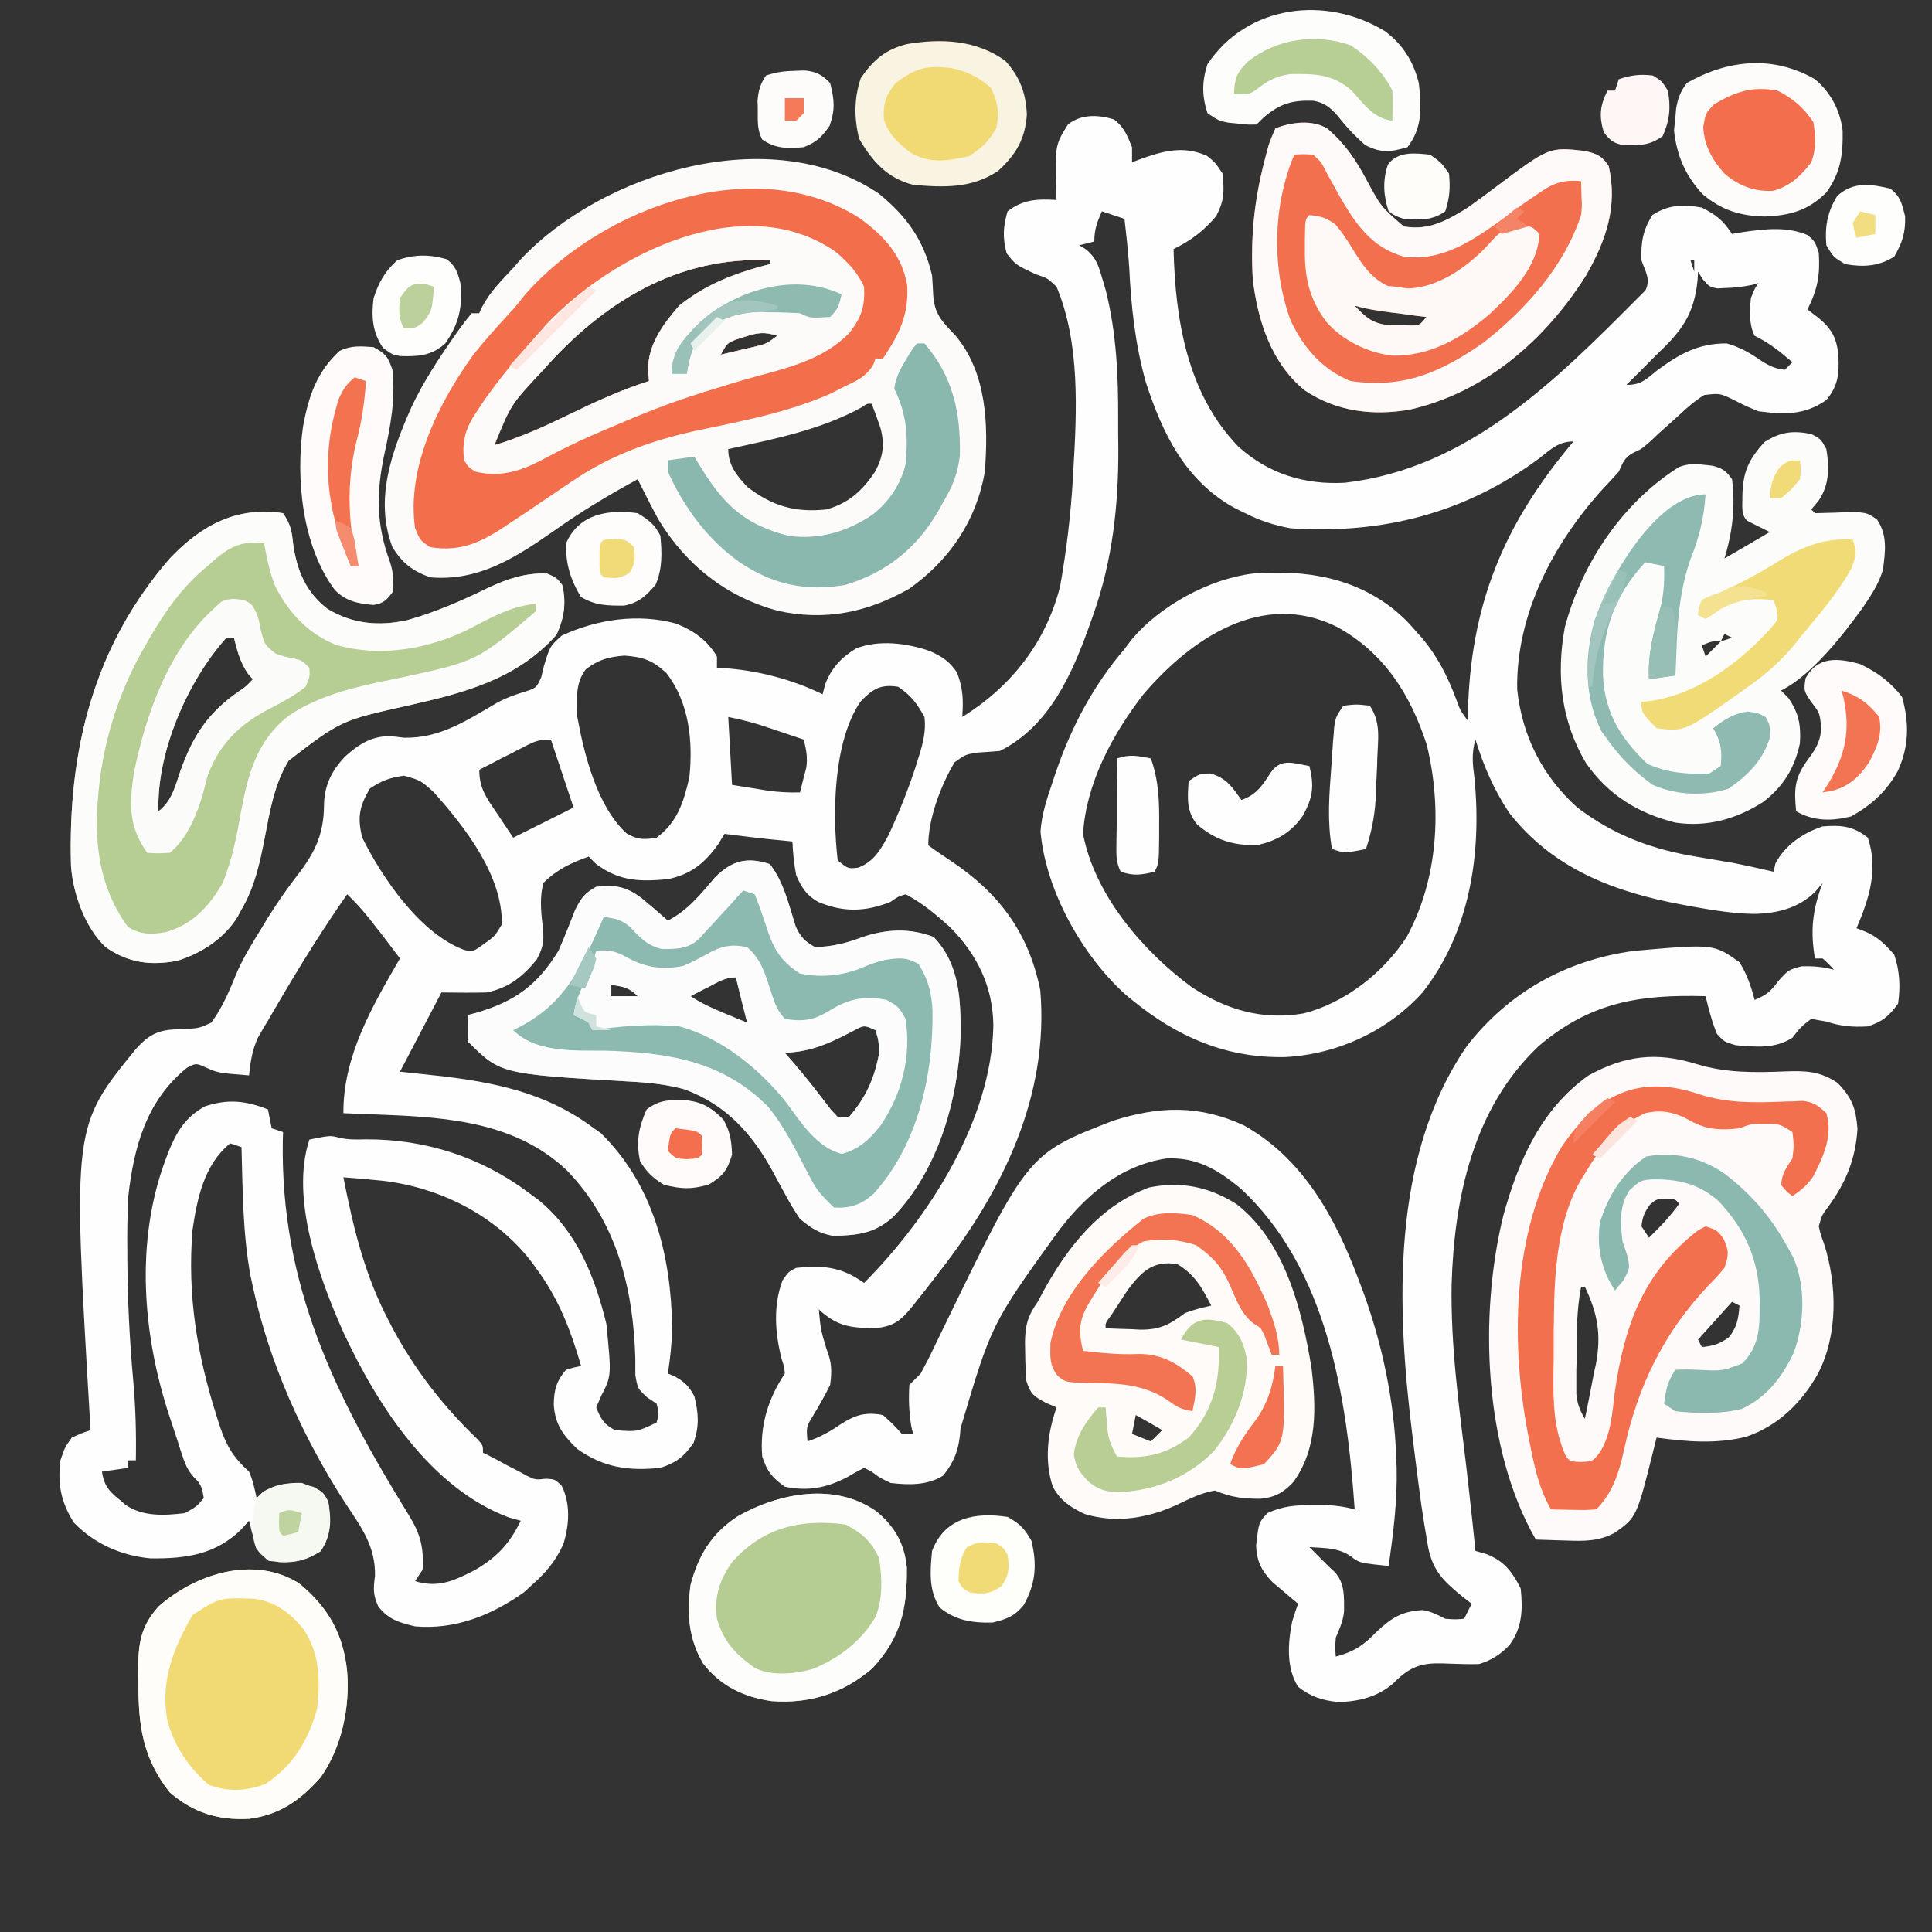 <?xml version="1.0" encoding="UTF-8"?>
<svg xmlns="http://www.w3.org/2000/svg" xmlns:xlink="http://www.w3.org/1999/xlink" width="32px" height="32px" viewBox="0 0 32 32" version="1.1">
<rect x="0" y="0" width="32" height="32" fill="#333333" stroke="none"/>
<g id="surface1">
<path style=" stroke:none;fill-rule:nonzero;fill:rgb(100%,99.608%,99.608%);fill-opacity:1;" d="M 18.449 1.977 C 18.617 2.102 18.672 2.246 18.75 2.438 C 18.75 2.52 18.75 2.602 18.75 2.688 C 18.785 2.676 18.82 2.66 18.855 2.648 C 19.246 2.504 19.594 2.402 19.992 2.582 C 20.125 2.688 20.125 2.688 20.25 2.875 C 20.277 3.172 20.281 3.312 20.145 3.578 C 19.938 3.824 19.727 3.984 19.438 4.125 C 19.465 5.293 19.664 6.523 20.512 7.398 C 21.012 7.848 21.602 8.031 22.273 7.996 C 24.305 7.762 25.75 6.32 27.125 4.938 C 27.168 4.895 27.211 4.852 27.254 4.809 C 27.344 4.625 27.254 4.504 27.188 4.312 C 27.176 4.02 27.211 3.809 27.371 3.559 C 27.645 3.387 27.875 3.383 28.188 3.438 C 28.43 3.562 28.539 3.648 28.688 3.875 C 28.746 3.863 28.805 3.855 28.867 3.844 C 29.23 3.793 29.598 3.746 29.941 3.895 C 30.062 4 30.062 4 30.125 4.188 C 30.148 4.562 30.105 4.789 29.938 5.125 C 29.996 5.172 30.055 5.215 30.117 5.262 C 30.336 5.445 30.422 5.594 30.449 5.883 C 30.465 6.18 30.449 6.391 30.25 6.625 C 29.895 6.879 29.547 6.867 29.125 6.812 C 28.926 6.73 28.926 6.73 28.734 6.633 C 28.488 6.512 28.488 6.512 28.227 6.543 C 28.07 6.641 27.945 6.75 27.812 6.875 C 27.73 6.949 27.73 6.949 27.648 7.023 C 27.539 7.117 27.434 7.215 27.328 7.316 C 27.188 7.438 27.188 7.438 27.051 7.5 C 26.902 7.582 26.883 7.66 26.812 7.812 C 26.73 7.906 26.645 7.996 26.559 8.086 C 25.734 8.988 25.109 10.172 25.129 11.418 C 25.211 12.191 25.547 12.855 26.125 13.375 C 26.738 13.84 27.375 14.074 28.129 14.195 C 28.246 14.215 28.363 14.234 28.48 14.254 C 28.535 14.266 28.59 14.273 28.648 14.281 C 28.891 14.328 29.133 14.383 29.375 14.438 C 29.387 14.395 29.395 14.352 29.406 14.305 C 29.566 13.996 29.863 13.797 30.188 13.688 C 30.5 13.664 30.691 13.68 30.938 13.875 C 31.113 14.406 30.961 14.879 30.75 15.375 C 30.797 15.391 30.848 15.41 30.895 15.43 C 31.105 15.52 31.223 15.641 31.375 15.812 C 31.465 16.082 31.48 16.34 31.438 16.625 C 31.281 16.836 31.184 16.918 30.938 17 C 30.684 17.016 30.48 16.996 30.242 16.918 C 30.121 16.898 30.121 16.898 30 16.875 C 29.824 17.012 29.824 17.012 29.688 17.188 C 29.398 17.375 29.082 17.34 28.75 17.312 C 28.562 17.258 28.562 17.258 28.438 17.125 C 28.355 16.922 28.301 16.715 28.25 16.5 C 27.164 16.469 26.344 16.594 25.484 17.328 C 24.402 18.352 24.086 19.836 24.043 21.277 C 24.027 22.273 24.16 23.258 24.281 24.246 C 24.32 24.574 24.355 24.906 24.391 25.234 C 24.398 25.305 24.398 25.305 24.406 25.379 C 24.418 25.48 24.426 25.586 24.438 25.688 C 24.523 25.711 24.523 25.711 24.613 25.738 C 24.906 25.848 25.047 26.031 25.188 26.312 C 25.223 26.664 25.215 26.957 25 27.25 C 24.848 27.406 24.707 27.496 24.5 27.562 C 24.332 27.566 24.172 27.562 24.004 27.555 C 23.672 27.539 23.457 27.547 23.195 27.77 C 23.152 27.809 23.109 27.848 23.066 27.891 C 22.816 28.105 22.5 28.184 22.172 28.191 C 21.91 28.168 21.707 28.102 21.5 27.938 C 21.301 27.621 21.332 27.215 21.402 26.859 C 21.434 26.758 21.465 26.66 21.5 26.562 C 21.461 26.531 21.422 26.496 21.383 26.465 C 21.332 26.422 21.277 26.375 21.227 26.332 C 21.152 26.27 21.152 26.27 21.074 26.203 C 20.895 26.016 20.816 25.863 20.805 25.602 C 20.848 25.219 20.848 25.219 20.992 25.062 C 21.254 24.941 21.461 24.93 21.746 24.93 C 21.824 24.93 21.898 24.93 21.977 24.93 C 22.148 24.938 22.277 24.957 22.438 25 C 22.309 23.148 21.988 21.016 20.547 19.684 C 20.168 19.371 19.82 19.164 19.32 19.188 C 18.551 19.301 17.957 19.816 17.508 20.422 C 16.422 21.93 16.422 21.93 15.91 23.656 C 15.887 23.984 15.828 24.176 15.625 24.438 C 15.367 24.605 15.047 24.598 14.75 24.562 C 14.566 24.473 14.566 24.473 14.438 24.375 C 14.395 24.355 14.355 24.332 14.312 24.312 C 14.219 24.359 14.125 24.41 14.035 24.465 C 13.691 24.645 13.383 24.703 13 24.625 C 12.785 24.469 12.707 24.375 12.625 24.125 C 12.582 23.625 12.719 23.168 13 22.75 C 12.988 22.633 12.988 22.633 12.945 22.504 C 12.836 22.07 12.805 21.629 12.961 21.207 C 13.062 21.062 13.062 21.062 13.188 21 C 13.637 20.953 13.941 20.984 14.312 21.25 C 15.383 20.172 16.426 18.551 16.453 16.984 C 16.445 16.34 16.188 15.816 15.738 15.359 C 15.504 15.148 15.277 14.957 15 14.812 C 14.871 14.852 14.871 14.852 14.75 14.938 C 14.332 15.105 13.965 15.113 13.551 14.938 C 13.355 14.828 13.281 14.703 13.188 14.5 C 13.152 14.312 13.133 14.129 13.125 13.938 C 13.086 13.934 13.047 13.93 13.008 13.926 C 12.668 13.895 12.336 13.855 12 13.812 C 11.965 13.871 11.93 13.926 11.895 13.984 C 11.668 14.301 11.445 14.48 11.062 14.562 C 10.594 14.605 10.262 14.598 9.875 14.312 C 9.832 14.27 9.793 14.23 9.75 14.188 C 9.457 14.293 9.223 14.402 9 14.625 C 8.941 14.848 8.957 15.07 8.984 15.297 C 9.012 15.559 9.016 15.66 8.887 15.898 C 8.648 16.184 8.43 16.359 8.062 16.438 C 7.812 16.445 7.562 16.441 7.312 16.438 C 7.086 16.871 6.859 17.305 6.625 17.75 C 6.852 17.773 7.078 17.801 7.312 17.824 C 8.195 17.93 9.012 18.098 9.75 18.625 C 9.848 18.695 9.848 18.695 9.949 18.766 C 10.824 19.621 11.113 20.793 11.133 21.98 C 11.129 22.242 11.102 22.492 11.062 22.75 C 11.102 22.766 11.137 22.781 11.176 22.797 C 11.344 22.895 11.406 22.953 11.5 23.125 C 11.57 23.406 11.586 23.621 11.488 23.898 C 11.328 24.129 11.199 24.227 10.938 24.312 C 10.41 24.367 10 24.309 9.562 24 C 9.328 23.777 9.191 23.59 9.172 23.262 C 9.176 23.023 9.215 22.875 9.375 22.688 C 9.508 22.648 9.508 22.648 9.625 22.625 C 9.449 22.023 9.254 21.508 8.875 21 C 8.844 20.957 8.812 20.91 8.777 20.867 C 8.188 20.121 7.285 19.672 6.355 19.559 C 6.133 19.535 5.91 19.516 5.688 19.5 C 5.852 20.336 6.039 21.117 6.438 21.875 C 6.457 21.914 6.48 21.953 6.5 21.996 C 6.867 22.68 7.336 23.289 7.898 23.828 C 8 23.938 8 23.938 8 24.062 C 8.035 24.078 8.07 24.098 8.105 24.113 C 8.203 24.164 8.301 24.215 8.398 24.27 C 8.453 24.297 8.504 24.324 8.559 24.352 C 8.609 24.379 8.664 24.406 8.715 24.438 C 8.871 24.512 8.871 24.512 9.039 24.492 C 9.188 24.5 9.188 24.5 9.301 24.605 C 9.453 24.902 9.43 25.266 9.328 25.582 C 9.203 25.855 9.039 26.051 8.812 26.25 C 8.766 26.293 8.723 26.332 8.676 26.375 C 8.141 26.754 7.539 26.996 6.875 26.938 C 6.613 26.875 6.434 26.824 6.266 26.609 C 6.176 26.41 6.184 26.312 6.211 26.102 C 6.223 25.605 5.973 25.281 5.711 24.883 C 5.008 23.789 4.465 22.586 4.188 21.312 C 4.176 21.25 4.16 21.191 4.148 21.125 C 4.02 20.43 4.02 19.707 4 19 C 3.938 18.98 3.875 18.957 3.812 18.938 C 3.379 19.293 3.266 19.848 3.188 20.375 C 3.102 21.449 3.262 22.43 3.586 23.449 C 3.602 23.504 3.621 23.562 3.641 23.621 C 3.75 23.949 3.863 24.137 4.125 24.375 C 4.191 24.523 4.215 24.652 4.25 24.812 C 4.281 24.781 4.312 24.754 4.344 24.723 C 4.555 24.59 4.754 24.555 5 24.562 C 5.348 24.695 5.348 24.695 5.438 24.875 C 5.477 25.188 5.488 25.422 5.312 25.691 C 5.023 25.879 4.785 25.895 4.449 25.852 C 4.23 25.688 4.191 25.445 4.125 25.188 C 4.082 25.234 4.043 25.281 4 25.328 C 3.57 25.75 3.086 25.816 2.5 25.812 C 2.016 25.77 1.562 25.57 1.223 25.219 C 1.008 24.875 0.953 24.59 1 24.188 C 1.074 23.973 1.074 23.973 1.188 23.812 C 1.352 23.738 1.352 23.738 1.5 23.688 C 1.496 23.625 1.492 23.559 1.488 23.492 C 1.203 18.66 1.203 18.66 2.25 17.375 C 2.441 17.164 2.59 17.066 2.879 17.051 C 2.949 17.051 3.02 17.047 3.09 17.043 C 3.305 17.027 3.305 17.027 3.5 16.938 C 3.695 16.672 3.809 16.387 3.934 16.082 C 4.047 15.832 4.191 15.602 4.336 15.367 C 4.363 15.32 4.395 15.273 4.422 15.223 C 4.562 15 4.707 14.785 4.867 14.574 C 5.195 14.156 5.367 13.859 5.367 13.309 C 5.379 12.992 5.5 12.758 5.715 12.531 C 5.949 12.32 6.172 12.18 6.492 12.195 C 6.594 12.207 6.594 12.207 6.695 12.219 C 7.293 12.23 7.734 11.93 8.238 11.637 C 8.375 11.562 8.504 11.516 8.652 11.469 C 8.883 11.398 8.883 11.398 8.965 11.215 C 8.98 11.156 8.992 11.098 9.008 11.035 C 9.109 10.703 9.109 10.703 9.305 10.527 C 9.887 10.258 10.566 10.156 11.195 10.328 C 11.484 10.441 11.719 10.605 11.875 10.875 C 11.875 10.938 11.875 11 11.875 11.062 C 11.91 11.062 11.941 11.062 11.977 11.066 C 12.527 11.098 13.129 11.254 13.625 11.5 C 13.645 11.418 13.645 11.418 13.668 11.332 C 13.773 11.062 13.93 10.895 14.176 10.742 C 14.559 10.59 15.027 10.652 15.406 10.785 C 15.605 10.875 15.73 10.957 15.852 11.141 C 15.953 11.414 15.957 11.59 15.938 11.875 C 16.746 11.375 17.324 10.641 17.559 9.711 C 17.664 9.117 17.734 8.535 17.77 7.934 C 17.773 7.891 17.773 7.844 17.777 7.801 C 17.836 6.812 17.891 5.68 17.5 4.75 C 17.348 4.605 17.348 4.605 17.156 4.543 C 16.824 4.387 16.824 4.387 16.672 4.195 C 16.605 3.922 16.613 3.773 16.688 3.5 C 16.949 3.301 17.18 3.293 17.5 3.312 C 17.496 3.258 17.496 3.207 17.492 3.148 C 17.477 2.402 17.477 2.402 17.688 2.062 C 17.91 1.887 18.184 1.898 18.449 1.977 Z M 18.25 3.5 C 18.172 3.68 18.125 3.801 18.125 4 C 18.043 4.02 17.961 4.043 17.875 4.062 C 17.914 4.086 17.953 4.109 17.992 4.133 C 18.164 4.281 18.195 4.402 18.258 4.617 C 18.277 4.68 18.297 4.746 18.316 4.812 C 18.492 5.52 18.523 6.219 18.52 6.941 C 18.52 7.105 18.52 7.266 18.523 7.426 C 18.527 8.367 18.426 9.277 18.113 10.168 C 18.094 10.223 18.074 10.277 18.055 10.332 C 17.762 11.156 17.387 12.023 16.562 12.438 C 16.441 12.449 16.316 12.457 16.195 12.465 C 15.992 12.496 15.992 12.496 15.812 12.625 C 15.586 13 15.375 13.559 15.375 14 C 15.5 14.094 15.625 14.176 15.754 14.262 C 16.551 14.797 17.035 15.445 17.23 16.398 C 17.379 18.141 16.613 19.715 15.562 21.062 C 15.531 21.102 15.5 21.145 15.469 21.184 C 15.375 21.309 15.277 21.43 15.18 21.551 C 15.137 21.609 15.137 21.609 15.09 21.664 C 14.926 21.863 14.812 21.957 14.555 21.992 C 14.133 22.004 13.879 21.984 13.562 21.688 C 13.594 22.027 13.594 22.027 13.691 22.348 C 13.777 22.566 13.781 22.703 13.75 22.938 C 13.66 23.121 13.562 23.293 13.457 23.465 C 13.355 23.633 13.355 23.633 13.375 23.875 C 13.582 23.805 13.75 23.711 13.93 23.586 C 14.172 23.434 14.336 23.383 14.625 23.438 C 14.797 23.594 14.797 23.594 14.938 23.75 C 15 23.75 15.062 23.75 15.125 23.75 C 15.113 23.707 15.105 23.668 15.094 23.625 C 15.055 23.387 15.047 23.18 15.062 22.938 C 15.125 22.875 15.188 22.812 15.25 22.75 C 15.324 22.609 15.398 22.473 15.465 22.328 C 15.508 22.242 15.547 22.156 15.59 22.07 C 15.613 22.023 15.633 21.98 15.656 21.934 C 17.027 19.109 17.027 19.109 18.438 18.562 C 19.203 18.32 19.859 18.297 20.605 18.641 C 21.586 19.191 22.117 20.168 22.5 21.188 C 22.527 21.258 22.555 21.332 22.582 21.406 C 22.895 22.266 23.094 23.211 23.125 24.125 C 23.129 24.188 23.129 24.246 23.133 24.312 C 23.145 24.863 23.078 25.395 23 25.938 C 22.516 25.887 22.516 25.887 22.379 25.781 C 22.172 25.633 21.938 25.641 21.688 25.625 C 21.734 25.672 21.781 25.719 21.832 25.77 C 21.887 25.824 21.941 25.879 22 25.938 C 22.035 25.973 22.07 26.004 22.109 26.039 C 22.277 26.227 22.262 26.449 22.262 26.688 C 22.246 26.848 22.188 26.977 22.125 27.125 C 22.113 27.293 22.113 27.293 22.125 27.438 C 22.426 27.359 22.586 27.25 22.801 27.027 C 23.051 26.793 23.219 26.688 23.562 26.668 C 23.707 26.691 23.809 26.746 23.938 26.812 C 24.105 26.824 24.105 26.824 24.25 26.812 C 24.293 26.73 24.332 26.648 24.375 26.562 C 24.328 26.527 24.285 26.492 24.238 26.457 C 23.902 26.184 23.719 26.012 23.645 25.574 C 23.637 25.535 23.629 25.492 23.625 25.449 C 23.602 25.32 23.582 25.191 23.562 25.062 C 23.555 25.02 23.551 24.98 23.543 24.938 C 23.508 24.688 23.477 24.438 23.445 24.188 C 23.43 24.062 23.414 23.938 23.398 23.809 C 23.133 21.684 23.023 19.176 24.297 17.324 C 24.992 16.43 25.945 15.902 27.062 15.75 C 28.383 15.633 28.383 15.633 28.812 15.938 C 28.934 16.137 29.004 16.336 29.062 16.562 C 29.262 16.477 29.32 16.43 29.457 16.246 C 29.625 16.062 29.625 16.062 29.844 16.004 C 30.035 16 30.191 16.012 30.375 16.062 C 30.289 15.965 30.289 15.965 30.188 15.875 C 30.145 15.875 30.105 15.875 30.062 15.875 C 29.98 15.41 30.023 15.066 30.188 14.625 C 30.148 14.672 30.109 14.719 30.066 14.77 C 29.789 15.043 29.438 15.129 29.055 15.137 C 28.715 15.133 28.387 15.078 28.055 15.02 C 27.992 15.008 27.93 14.996 27.863 14.984 C 26.742 14.777 25.719 14.391 24.996 13.461 C 24.742 13.078 24.574 12.688 24.438 12.25 C 24.371 12.477 24.391 12.656 24.422 12.891 C 24.543 14.133 24.348 15.438 23.562 16.438 C 22.984 17.078 22.152 17.461 21.293 17.508 C 20.316 17.531 19.5 17.176 18.75 16.562 C 18.711 16.531 18.672 16.5 18.633 16.465 C 17.914 15.812 17.32 14.742 17.234 13.773 C 17.254 13.48 17.344 13.219 17.438 12.941 C 17.457 12.883 17.477 12.824 17.496 12.766 C 17.758 12.016 18.109 11.355 18.625 10.75 C 18.664 10.699 18.703 10.648 18.742 10.594 C 19.211 10.035 20.023 9.59 20.75 9.5 C 21.621 9.434 22.438 9.559 23.125 10.125 C 23.289 10.27 23.289 10.27 23.438 10.438 C 23.488 10.496 23.488 10.496 23.543 10.555 C 23.812 10.875 23.973 11.195 24.121 11.586 C 24.184 11.762 24.184 11.762 24.312 11.938 C 24.312 11.887 24.312 11.887 24.312 11.832 C 24.352 10.023 24.898 8.691 26.062 7.312 C 25.809 7.312 25.684 7.445 25.492 7.594 C 24.266 8.504 22.887 8.852 21.375 8.75 C 21.102 8.699 20.871 8.625 20.625 8.5 C 20.543 8.461 20.543 8.461 20.457 8.418 C 19.641 7.973 19.258 7.191 18.98 6.336 C 18.801 5.703 18.734 5.074 18.703 4.422 C 18.684 4.152 18.656 3.891 18.625 3.625 C 18.5 3.582 18.379 3.543 18.25 3.5 Z M 28 4.312 C 28.02 4.375 28.043 4.438 28.062 4.5 C 28.062 4.438 28.062 4.375 28.062 4.312 C 28.043 4.312 28.02 4.312 28 4.312 Z M 28.125 4.5 C 28.121 4.547 28.121 4.594 28.117 4.641 C 28.059 5.215 27.848 5.488 27.438 5.875 C 27.344 5.973 27.246 6.066 27.152 6.164 C 27.082 6.234 27.008 6.305 26.938 6.375 C 27.184 6.375 27.254 6.289 27.445 6.137 C 27.82 5.859 28.129 5.688 28.598 5.688 C 28.832 5.754 28.996 5.852 29.195 5.992 C 29.32 6.066 29.414 6.109 29.562 6.125 C 29.605 6.082 29.645 6.043 29.688 6 C 29.484 5.824 29.305 5.68 29.062 5.562 C 28.965 5.363 28.98 5.152 29 4.938 C 29.062 4.781 29.062 4.781 29.125 4.688 C 29.09 4.699 29.055 4.707 29.02 4.719 C 28.871 4.75 28.738 4.766 28.59 4.77 C 28.543 4.773 28.496 4.773 28.445 4.777 C 28.312 4.75 28.312 4.75 28.203 4.625 C 28.176 4.582 28.152 4.543 28.125 4.5 Z M 18.938 11.5 C 18.426 12.164 17.992 12.965 17.938 13.812 C 18.133 14.828 18.93 15.754 19.742 16.352 C 20.316 16.727 20.906 16.902 21.594 16.785 C 22.281 16.609 22.91 16.113 23.297 15.523 C 23.82 14.562 23.887 13.395 23.633 12.34 C 23.363 11.504 22.926 10.812 22.145 10.383 C 20.914 9.77 19.734 10.57 18.938 11.5 Z M 9.703 11.086 C 9.523 11.32 9.555 11.59 9.562 11.875 C 9.676 12.5 9.891 13.359 10.379 13.805 C 10.559 13.91 10.668 13.91 10.875 13.875 C 11.223 13.617 11.324 13.281 11.418 12.875 C 11.48 12.281 11.418 11.637 11.035 11.145 C 10.801 10.934 10.656 10.883 10.344 10.859 C 10.082 10.879 9.91 10.926 9.703 11.086 Z M 14.25 11.625 C 13.801 12.285 13.785 13.477 13.875 14.25 C 14.047 14.391 14.047 14.391 14.215 14.371 C 14.477 14.273 14.59 14.066 14.719 13.828 C 14.898 13.441 15.051 13.059 15.18 12.656 C 15.191 12.613 15.207 12.574 15.219 12.531 C 15.289 12.305 15.34 12.109 15.312 11.875 C 15.184 11.648 15.094 11.52 14.875 11.375 C 14.582 11.328 14.449 11.414 14.25 11.625 Z M 12.062 11.875 C 12.082 12.246 12.105 12.617 12.125 13 C 12.254 13.02 12.379 13.043 12.512 13.062 C 12.582 13.074 12.656 13.086 12.73 13.098 C 12.906 13.121 13.07 13.129 13.25 13.125 C 13.273 13.039 13.293 12.949 13.316 12.863 C 13.336 12.789 13.336 12.789 13.355 12.715 C 13.379 12.543 13.355 12.418 13.312 12.25 C 13.164 12.199 13.012 12.148 12.863 12.098 C 12.82 12.082 12.777 12.07 12.734 12.055 C 12.512 11.977 12.297 11.922 12.062 11.875 Z M 24.312 11.938 C 24.375 12.188 24.375 12.188 24.375 12.188 Z M 8.699 12.359 C 8.656 12.383 8.613 12.406 8.566 12.426 C 8.52 12.453 8.473 12.477 8.426 12.5 C 8.379 12.523 8.332 12.547 8.285 12.57 C 8.168 12.633 8.055 12.691 7.938 12.75 C 7.938 13.055 8.055 13.211 8.219 13.453 C 8.312 13.594 8.406 13.73 8.5 13.875 C 8.828 13.711 9.16 13.547 9.5 13.375 C 9.473 13.293 9.445 13.211 9.418 13.129 C 9.32 12.836 9.223 12.543 9.125 12.25 C 8.934 12.25 8.867 12.273 8.699 12.359 Z M 6.125 13.062 C 5.949 13.363 5.918 13.543 6 13.875 C 6.332 14.543 6.961 15.465 7.688 15.734 C 7.832 15.766 7.832 15.766 8.008 15.641 C 8.195 15.508 8.195 15.508 8.312 15.312 C 8.328 14.504 7.703 13.703 7.188 13.125 C 6.969 12.926 6.969 12.926 6.691 12.848 C 6.461 12.879 6.32 12.93 6.125 13.062 Z M 5.75 14.812 C 5.371 15.355 5.02 15.914 4.684 16.484 C 4.621 16.594 4.559 16.699 4.496 16.805 C 4.457 16.875 4.418 16.941 4.375 17.008 C 4.324 17.098 4.324 17.098 4.27 17.191 C 4.176 17.398 4.148 17.586 4.125 17.812 C 3.605 17.77 3.605 17.77 3.391 17.672 C 3.246 17.609 3.246 17.609 3.098 17.684 C 2.43 18.223 2.219 18.984 2.125 19.812 C 2.109 20.117 2.105 20.418 2.109 20.723 C 2.109 20.766 2.109 20.805 2.109 20.848 C 2.113 21.523 2.145 22.195 2.207 22.871 C 2.246 23.309 2.258 23.746 2.25 24.188 C 2.207 24.188 2.168 24.188 2.125 24.188 C 2.125 24.23 2.125 24.27 2.125 24.312 C 1.98 24.332 1.836 24.355 1.688 24.375 C 1.723 24.594 1.789 24.684 1.961 24.824 C 2.02 24.871 2.02 24.871 2.074 24.922 C 2.363 25.125 2.727 25.102 3.062 25.062 C 3.258 24.953 3.258 24.953 3.375 24.812 C 3.352 24.668 3.336 24.582 3.223 24.48 C 3.098 24.348 3.059 24.227 3 24.051 C 2.98 23.984 2.957 23.922 2.938 23.855 C 2.914 23.789 2.895 23.723 2.871 23.652 C 2.848 23.586 2.828 23.52 2.805 23.453 C 2.359 22.102 2.238 20.559 2.742 19.207 C 2.758 19.164 2.773 19.125 2.789 19.082 C 2.926 18.742 3.07 18.504 3.395 18.324 C 3.777 18.199 4.066 18.23 4.438 18.375 C 4.469 18.531 4.469 18.531 4.5 18.688 C 4.562 18.707 4.625 18.73 4.688 18.75 C 4.688 18.801 4.684 18.848 4.684 18.898 C 4.645 21.285 5.543 23.105 6.773 25.098 C 6.965 25.41 7.02 25.629 7 26 C 6.957 26.062 6.918 26.125 6.875 26.188 C 7.258 26.309 7.535 26.176 7.875 26 C 8.238 25.785 8.441 25.566 8.625 25.188 C 8.527 25.16 8.527 25.16 8.426 25.133 C 7.129 24.645 6.25 23.273 5.691 22.074 C 5.293 21.184 4.801 19.844 5.125 18.875 C 5.469 18.805 5.469 18.805 5.617 18.844 C 5.773 18.879 5.902 18.875 6.062 18.871 C 7.043 18.867 7.965 19.164 8.75 19.75 C 8.805 19.789 8.859 19.832 8.914 19.871 C 9.555 20.391 9.852 21.145 10.043 21.926 C 10.129 22.789 10.129 22.789 9.957 23.121 C 9.93 23.184 9.902 23.246 9.875 23.312 C 9.953 23.504 10.004 23.594 10.188 23.688 C 10.555 23.715 10.555 23.715 10.875 23.562 C 10.918 23.41 10.918 23.41 10.875 23.25 C 10.824 23.215 10.773 23.18 10.719 23.145 C 10.562 23 10.562 23 10.523 22.777 C 10.523 22.688 10.523 22.602 10.523 22.512 C 10.492 21.344 10.215 20.234 9.383 19.379 C 8.555 18.602 7.461 18.508 6.375 18.465 C 6.309 18.461 6.242 18.461 6.176 18.457 C 6.012 18.449 5.852 18.445 5.688 18.438 C 5.68 17.5 6.164 16.668 6.625 15.875 C 6.527 15.746 6.426 15.613 6.328 15.484 C 6.301 15.449 6.273 15.41 6.242 15.375 C 6.09 15.172 5.934 14.988 5.75 14.812 Z M 5.75 14.812 "/>
<path style=" stroke:none;fill-rule:nonzero;fill:rgb(99.216%,98.431%,97.647%);fill-opacity:1;" d="M 14.551 3.203 C 15.016 3.578 15.301 3.977 15.438 4.562 C 15.445 4.672 15.453 4.777 15.457 4.887 C 15.477 5.203 15.605 5.328 15.82 5.551 C 16.348 6.176 16.371 7.039 16.312 7.812 C 16.172 8.625 15.73 9.273 15.062 9.75 C 14.367 10.145 13.668 10.289 12.883 10.117 C 12.027 9.883 11.367 9.363 10.906 8.605 C 10.785 8.387 10.676 8.16 10.562 7.938 C 10.082 8.199 9.625 8.473 9.18 8.789 C 8.543 9.234 7.926 9.633 7.125 9.562 C 6.832 9.457 6.664 9.328 6.5 9.062 C 6.199 8.27 6.488 7.484 6.812 6.75 C 7.008 6.332 7.254 5.957 7.516 5.582 C 7.543 5.543 7.57 5.504 7.598 5.465 C 7.668 5.367 7.738 5.277 7.812 5.188 C 7.855 5.188 7.895 5.188 7.938 5.188 C 7.953 5.152 7.969 5.113 7.988 5.078 C 8.117 4.832 8.312 4.641 8.5 4.438 C 8.535 4.398 8.57 4.355 8.609 4.312 C 9.973 2.848 12.773 2.008 14.551 3.203 Z M 9 6.125 C 8.461 6.699 8.461 6.699 8.188 7.375 C 8.613 7.246 9 7.074 9.398 6.879 C 9.844 6.664 10.277 6.461 10.75 6.312 C 10.746 6.25 10.738 6.188 10.734 6.125 C 10.734 5.707 10.984 5.367 11.25 5.062 C 11.703 4.699 12.191 4.52 12.75 4.375 C 12.75 4.355 12.75 4.332 12.75 4.312 C 11.234 4.238 9.988 5.004 9 6.125 Z M 12.336 5.578 C 12.289 5.594 12.238 5.609 12.188 5.625 C 12.043 5.684 12.043 5.684 11.938 5.875 C 12.059 5.848 12.18 5.816 12.301 5.789 C 12.402 5.766 12.402 5.766 12.504 5.742 C 12.695 5.695 12.695 5.695 12.875 5.562 C 12.668 5.492 12.543 5.508 12.336 5.578 Z M 14.273 6.746 C 13.594 7.121 12.816 7.273 12.062 7.438 C 12.062 7.707 12.199 7.871 12.375 8.062 C 12.793 8.383 13.164 8.492 13.688 8.438 C 14.055 8.336 14.281 8.129 14.492 7.816 C 14.625 7.57 14.656 7.371 14.586 7.098 C 14.539 6.957 14.492 6.824 14.438 6.688 C 14.363 6.684 14.363 6.684 14.273 6.746 Z M 14.273 6.746 "/>
<path style=" stroke:none;fill-rule:nonzero;fill:rgb(99.216%,98.039%,97.647%);fill-opacity:1;" d="M 28.102 17.625 C 28.59 17.773 29.059 17.766 29.566 17.746 C 29.906 17.734 30.145 17.738 30.438 17.938 C 30.68 18.191 30.738 18.355 30.766 18.695 C 30.734 19.207 30.57 19.594 30.27 20.004 C 30.176 20.129 30.176 20.129 30.125 20.312 C 30.156 20.449 30.156 20.449 30.211 20.598 C 30.43 21.277 30.445 22.105 30.113 22.75 C 29.844 23.23 29.453 23.617 28.922 23.797 C 28.422 23.922 27.945 23.879 27.438 23.812 C 27.422 23.875 27.406 23.938 27.391 24 C 27.109 25.129 27.109 25.129 26.746 25.387 C 26.477 25.531 26.238 25.527 25.941 25.516 C 25.895 25.516 25.844 25.512 25.793 25.512 C 25.676 25.508 25.555 25.504 25.438 25.5 C 24.574 24 24.492 21.781 24.902 20.125 C 25.152 19.223 25.527 18.367 26.312 17.812 C 26.914 17.48 27.441 17.418 28.102 17.625 Z M 27.328 19.953 C 27.238 20.078 27.203 20.16 27.188 20.312 C 27.25 20.406 27.25 20.406 27.312 20.5 C 27.496 20.32 27.664 20.148 27.812 19.938 C 27.746 19.859 27.746 19.859 27.602 19.859 C 27.438 19.859 27.438 19.859 27.328 19.953 Z M 26.188 21.312 C 26.113 21.703 26.113 22.082 26.113 22.477 C 26.113 22.547 26.113 22.617 26.109 22.691 C 26.109 22.758 26.109 22.828 26.109 22.898 C 26.109 22.957 26.109 23.02 26.109 23.086 C 26.125 23.254 26.164 23.355 26.25 23.5 C 26.301 23.266 26.344 23.027 26.391 22.793 C 26.41 22.695 26.41 22.695 26.434 22.594 C 26.523 22.098 26.465 21.766 26.25 21.312 C 26.23 21.312 26.207 21.312 26.188 21.312 Z M 28.688 21.562 C 28.5 21.77 28.316 21.977 28.125 22.188 C 28.145 22.23 28.168 22.27 28.188 22.312 C 28.379 22.293 28.484 22.262 28.641 22.145 C 28.773 21.973 28.793 21.84 28.812 21.625 C 28.77 21.605 28.73 21.582 28.688 21.562 Z M 28.688 21.562 "/>
<path style=" stroke:none;fill-rule:nonzero;fill:rgb(71.373%,80.392%,57.647%);fill-opacity:1;" d="M 4.688 8.5 C 4.824 8.703 4.832 8.801 4.859 9.039 C 4.926 9.469 5.074 9.816 5.426 10.086 C 5.84 10.336 6.273 10.375 6.742 10.273 C 7.211 10.141 7.652 9.949 8.09 9.734 C 8.406 9.586 8.711 9.484 9.062 9.5 C 9.219 9.57 9.219 9.57 9.312 9.688 C 9.383 9.98 9.344 10.246 9.215 10.516 C 8.555 11.258 7.672 11.48 6.734 11.691 C 5.648 11.934 5.648 11.934 4.781 12.598 C 4.539 12.992 4.465 13.457 4.379 13.906 C 4.297 14.316 4.215 14.699 4 15.062 C 3.98 15.102 3.957 15.141 3.938 15.18 C 3.715 15.543 3.34 15.789 2.934 15.914 C 2.488 15.996 2.129 15.949 1.75 15.688 C 1.41 15.367 1.211 14.809 1.176 14.344 C 1.121 12.441 1.547 10.703 2.816 9.246 C 3.332 8.703 3.918 8.383 4.688 8.5 Z M 3.75 10.562 C 3.105 11.281 2.59 12.465 2.625 13.438 C 2.848 13.266 2.902 13.023 2.988 12.77 C 3.195 12.188 3.441 11.809 3.953 11.453 C 4.07 11.375 4.07 11.375 4.188 11.25 C 4.145 11.203 4.145 11.203 4.102 11.152 C 3.977 10.965 3.93 10.781 3.875 10.562 C 3.832 10.562 3.793 10.562 3.75 10.562 Z M 3.75 10.562 "/>
<path style=" stroke:none;fill-rule:nonzero;fill:rgb(54.902%,72.549%,69.02%);fill-opacity:1;" d="M 12.75 14.312 C 12.98 14.598 13.07 15.004 13.18 15.348 C 13.262 15.523 13.332 15.594 13.5 15.688 C 13.781 15.68 14.008 15.625 14.27 15.527 C 14.672 15.387 15.066 15.367 15.465 15.52 C 15.902 15.98 15.914 16.566 15.91 17.172 C 15.871 18.215 15.535 19.391 14.793 20.156 C 14.48 20.434 14.203 20.461 13.797 20.469 C 13.562 20.426 13.434 20.34 13.25 20.188 C 13.156 20.047 13.078 19.918 13 19.77 C 12.957 19.691 12.914 19.613 12.871 19.535 C 12.852 19.496 12.828 19.457 12.809 19.418 C 12.461 18.781 12.035 18.301 11.34 18.043 C 11.043 17.961 10.746 17.93 10.434 17.914 C 8.289 17.789 8.289 17.789 7.75 17.25 C 7.746 17.105 7.746 16.957 7.75 16.812 C 7.797 16.801 7.848 16.785 7.898 16.773 C 8.531 16.586 8.902 16.316 9.25 15.75 C 9.348 15.527 9.438 15.301 9.527 15.07 C 9.625 14.875 9.684 14.793 9.875 14.688 C 10.191 14.652 10.371 14.684 10.625 14.875 C 10.773 14.996 10.918 15.121 11.062 15.25 C 11.398 15.074 11.602 14.816 11.844 14.531 C 12.121 14.254 12.375 14.188 12.75 14.312 Z M 11.742 16.344 C 11.684 16.371 11.629 16.402 11.57 16.43 C 11.527 16.453 11.484 16.477 11.438 16.5 C 11.625 16.625 11.805 16.703 12.012 16.789 C 12.078 16.816 12.148 16.844 12.219 16.875 C 12.297 16.906 12.297 16.906 12.375 16.938 C 12.312 16.691 12.25 16.441 12.188 16.188 C 12.012 16.188 11.898 16.262 11.742 16.344 Z M 10.125 16.312 C 10.125 16.375 10.125 16.438 10.125 16.5 C 10.27 16.5 10.414 16.5 10.562 16.5 C 10.414 16.352 10.328 16.344 10.125 16.312 Z M 14.133 17.074 C 14.066 17.109 13.996 17.145 13.926 17.18 C 13.605 17.336 13.355 17.422 13 17.438 C 13.078 17.527 13.078 17.527 13.156 17.617 C 13.367 17.863 13.566 18.121 13.762 18.379 C 13.816 18.438 13.816 18.438 13.875 18.5 C 13.938 18.5 14 18.5 14.062 18.5 C 14.34 18.184 14.488 17.852 14.562 17.438 C 14.551 17.223 14.551 17.223 14.5 17.062 C 14.312 16.977 14.312 16.977 14.133 17.074 Z M 14.133 17.074 "/>
<path style=" stroke:none;fill-rule:nonzero;fill:rgb(95.294%,43.529%,29.804%);fill-opacity:1;" d="M 14.238 3.613 C 14.641 3.906 14.945 4.23 15.027 4.734 C 15.051 5.227 14.891 5.539 14.625 5.938 C 14.582 5.938 14.543 5.938 14.5 5.938 C 14.488 5.973 14.477 6.012 14.461 6.047 C 14.336 6.246 14.191 6.305 13.98 6.406 C 13.91 6.441 13.84 6.477 13.766 6.516 C 13.055 6.832 12.277 6.977 11.516 7.137 C 10.793 7.297 10.121 7.535 9.504 7.953 C 9.469 7.977 9.434 8 9.398 8.023 C 9.285 8.098 9.176 8.176 9.062 8.25 C 8.938 8.336 8.812 8.418 8.688 8.504 C 8.605 8.559 8.527 8.609 8.445 8.664 C 8.016 8.957 7.656 9.152 7.125 9.062 C 6.961 8.953 6.961 8.953 6.875 8.75 C 6.73 7.742 7.266 6.668 7.844 5.871 C 8.027 5.641 8.219 5.426 8.418 5.211 C 8.523 5.102 8.617 4.98 8.711 4.863 C 9.988 3.426 12.504 2.508 14.238 3.613 Z M 9 6.125 C 8.461 6.699 8.461 6.699 8.188 7.375 C 8.613 7.246 9 7.074 9.398 6.879 C 9.844 6.664 10.277 6.461 10.75 6.312 C 10.746 6.25 10.738 6.188 10.734 6.125 C 10.734 5.707 10.984 5.367 11.25 5.062 C 11.703 4.699 12.191 4.52 12.75 4.375 C 12.75 4.355 12.75 4.332 12.75 4.312 C 11.234 4.238 9.988 5.004 9 6.125 Z M 12.336 5.578 C 12.289 5.594 12.238 5.609 12.188 5.625 C 12.043 5.684 12.043 5.684 11.938 5.875 C 12.059 5.848 12.18 5.816 12.301 5.789 C 12.402 5.766 12.402 5.766 12.504 5.742 C 12.695 5.695 12.695 5.695 12.875 5.562 C 12.668 5.492 12.543 5.508 12.336 5.578 Z M 12.336 5.578 "/>
<path style=" stroke:none;fill-rule:nonzero;fill:rgb(98.824%,99.216%,98.431%);fill-opacity:1;" d="M 30 7.188 C 30.16 7.273 30.16 7.273 30.25 7.438 C 30.301 7.746 30.301 8.023 30.125 8.289 C 30.082 8.34 30.043 8.387 30 8.438 C 30.02 8.457 30.043 8.48 30.062 8.5 C 30.285 8.496 30.504 8.488 30.723 8.477 C 30.938 8.5 30.938 8.5 31.09 8.605 C 31.266 8.867 31.227 9.133 31.188 9.438 C 31.129 9.625 31.047 9.773 30.938 9.938 C 30.91 9.98 30.883 10.02 30.855 10.062 C 30.523 10.52 30.012 11.18 29.5 11.438 C 29.539 11.477 29.578 11.516 29.621 11.559 C 29.793 11.812 29.832 12.008 29.812 12.312 C 29.723 12.727 29.539 13.023 29.207 13.281 C 28.762 13.566 28.277 13.703 27.75 13.625 C 27.125 13.469 26.641 13.168 26.27 12.641 C 25.855 11.941 25.773 11.18 25.918 10.391 C 26.199 9.332 26.875 8.32 27.812 7.734 C 27.965 7.68 28.062 7.68 28.223 7.699 C 28.27 7.703 28.316 7.707 28.367 7.715 C 28.531 7.758 28.59 7.797 28.688 7.938 C 28.746 8.387 28.695 8.82 28.562 9.25 C 28.934 9.035 28.934 9.035 29.312 8.812 C 29.188 8.75 29.066 8.688 28.938 8.625 C 28.832 8.52 28.863 8.383 28.859 8.238 C 28.863 7.832 28.953 7.621 29.227 7.32 C 29.496 7.152 29.691 7.129 30 7.188 Z M 28.562 10.5 C 28.543 10.543 28.52 10.582 28.5 10.625 C 28.562 10.605 28.625 10.582 28.688 10.562 C 28.645 10.543 28.605 10.52 28.562 10.5 Z M 28.188 10.688 C 28.207 10.75 28.23 10.812 28.25 10.875 C 28.332 10.793 28.414 10.711 28.5 10.625 C 28.363 10.617 28.363 10.617 28.188 10.688 Z M 28.188 10.688 "/>
<path style=" stroke:none;fill-rule:nonzero;fill:rgb(99.608%,98.431%,97.647%);fill-opacity:1;" d="M 20.477 19.941 C 21.285 20.566 21.566 21.699 21.723 22.66 C 21.801 23.312 21.824 23.992 21.422 24.547 C 21.258 24.723 21.109 24.805 20.871 24.824 C 20.586 24.824 20.391 24.801 20.125 24.688 C 19.91 24.723 19.727 24.812 19.531 24.906 C 19.039 25.141 18.504 25.238 17.969 25.078 C 17.734 24.969 17.562 24.855 17.438 24.625 C 17.293 24.195 17.352 23.73 17.5 23.312 C 17.41 23.273 17.41 23.273 17.32 23.234 C 17.109 23.117 17.074 23.094 17 22.875 C 16.988 22.707 16.98 22.547 16.98 22.379 C 16.98 22.336 16.977 22.289 16.977 22.246 C 16.977 21.961 17.023 21.793 17.188 21.562 C 17.219 21.508 17.246 21.453 17.277 21.395 C 17.684 20.652 18.219 19.969 19.035 19.668 C 19.562 19.562 20.023 19.656 20.477 19.941 Z M 18.672 21.375 C 18.629 21.441 18.586 21.508 18.543 21.574 C 18.5 21.641 18.457 21.707 18.41 21.777 C 18.309 21.914 18.309 21.914 18.312 22 C 18.461 22.008 18.609 22.012 18.758 22.016 C 18.801 22.02 18.84 22.02 18.883 22.023 C 19.207 22.027 19.371 21.941 19.625 21.75 C 19.77 21.691 19.91 21.66 20.062 21.625 C 19.91 21.332 19.789 21.109 19.5 20.938 C 19.098 20.871 18.906 21.062 18.672 21.375 Z M 18.812 23.438 C 18.793 23.539 18.77 23.645 18.75 23.75 C 18.906 23.812 18.906 23.812 19.062 23.875 C 19.125 23.812 19.188 23.75 19.25 23.688 C 19.035 23.562 19.035 23.562 18.812 23.438 Z M 18.812 23.438 "/>
<path style=" stroke:none;fill-rule:nonzero;fill:rgb(95.294%,43.922%,30.588%);fill-opacity:1;" d="M 21.984 2.129 C 22.277 2.379 22.453 2.641 22.633 2.977 C 22.871 3.422 22.871 3.422 23.25 3.75 C 23.664 3.824 23.969 3.652 24.312 3.438 C 24.473 3.324 24.629 3.207 24.785 3.09 C 25.66 2.434 25.66 2.434 26.25 2.5 C 26.449 2.547 26.531 2.578 26.645 2.75 C 26.797 3.418 26.602 3.98 26.27 4.562 C 25.594 5.633 24.602 6.5 23.348 6.785 C 22.734 6.891 22.133 6.816 21.609 6.465 C 21.055 6.012 20.832 5.312 20.75 4.625 C 20.711 3.949 20.77 3.344 20.938 2.688 C 20.953 2.629 20.969 2.566 20.984 2.508 C 21.027 2.352 21.027 2.352 21.125 2.125 C 21.395 2.023 21.73 1.977 21.984 2.129 Z M 22.438 5.062 C 22.625 5.262 22.742 5.367 23.027 5.387 C 23.109 5.387 23.109 5.387 23.191 5.387 C 23.246 5.387 23.301 5.387 23.359 5.391 C 23.512 5.391 23.512 5.391 23.625 5.25 C 23.527 5.238 23.527 5.238 23.43 5.227 C 23.344 5.215 23.258 5.203 23.172 5.191 C 23.109 5.184 23.109 5.184 23.043 5.176 C 22.836 5.148 22.637 5.121 22.438 5.062 Z M 22.438 5.062 "/>
<path style=" stroke:none;fill-rule:nonzero;fill:rgb(98.824%,99.216%,98.039%);fill-opacity:1;" d="M 4.688 8.5 C 4.824 8.703 4.832 8.801 4.859 9.039 C 4.926 9.469 5.074 9.816 5.426 10.086 C 5.84 10.336 6.273 10.375 6.742 10.273 C 7.211 10.141 7.652 9.949 8.09 9.734 C 8.406 9.586 8.711 9.484 9.062 9.5 C 9.219 9.57 9.219 9.57 9.312 9.688 C 9.383 9.98 9.344 10.246 9.215 10.516 C 8.555 11.258 7.672 11.48 6.734 11.691 C 5.648 11.934 5.648 11.934 4.781 12.598 C 4.539 12.992 4.465 13.457 4.379 13.906 C 4.297 14.316 4.215 14.699 4 15.062 C 3.98 15.102 3.957 15.141 3.938 15.18 C 3.715 15.543 3.34 15.789 2.934 15.914 C 2.488 15.996 2.129 15.949 1.75 15.688 C 1.41 15.367 1.211 14.809 1.176 14.344 C 1.121 12.441 1.547 10.703 2.816 9.246 C 3.332 8.703 3.918 8.383 4.688 8.5 Z M 3.438 9.375 C 3.391 9.414 3.344 9.457 3.297 9.496 C 2.902 9.863 2.637 10.281 2.375 10.75 C 2.352 10.793 2.324 10.836 2.301 10.883 C 2.004 11.438 1.789 12.066 1.688 12.688 C 1.68 12.73 1.672 12.77 1.668 12.812 C 1.539 13.742 1.566 14.574 2.113 15.348 C 2.32 15.484 2.512 15.48 2.75 15.438 C 3.188 15.312 3.465 15.012 3.688 14.625 C 3.844 14.242 3.922 13.848 3.992 13.441 C 4.113 12.809 4.254 12.266 4.785 11.852 C 5.332 11.484 5.977 11.359 6.609 11.23 C 7.898 10.953 7.898 10.953 8.875 10.125 C 8.875 10.082 8.875 10.043 8.875 10 C 8.465 10.039 8.133 10.23 7.77 10.418 C 7.102 10.75 6.309 10.891 5.574 10.684 C 5.105 10.5 4.785 10.152 4.559 9.711 C 4.465 9.477 4.418 9.246 4.375 9 C 3.945 8.945 3.75 9.094 3.438 9.375 Z M 3.438 9.375 "/>
<path style=" stroke:none;fill-rule:nonzero;fill:rgb(94.51%,85.49%,45.49%);fill-opacity:1;" d="M 4.957 26.227 C 5.438 26.625 5.688 27.066 5.75 27.688 C 5.797 28.285 5.66 28.941 5.312 29.438 C 4.977 29.816 4.633 30.059 4.125 30.125 C 3.613 30.152 3.199 30.023 2.812 29.688 C 2.363 29.121 2.289 28.574 2.293 27.871 C 2.293 27.805 2.289 27.738 2.289 27.668 C 2.289 27.234 2.324 26.945 2.625 26.609 C 3.23 26.074 4.199 25.75 4.957 26.227 Z M 4.957 26.227 "/>
<path style=" stroke:none;fill-rule:nonzero;fill:rgb(98.824%,98.824%,98.824%);fill-opacity:1;" d="M 12.75 14.312 C 12.98 14.598 13.07 15.004 13.18 15.348 C 13.262 15.523 13.332 15.594 13.5 15.688 C 13.781 15.68 14.008 15.625 14.27 15.527 C 14.672 15.387 15.066 15.367 15.465 15.52 C 15.902 15.98 15.914 16.566 15.91 17.172 C 15.871 18.215 15.535 19.391 14.793 20.156 C 14.48 20.434 14.203 20.461 13.797 20.469 C 13.562 20.426 13.434 20.34 13.25 20.188 C 13.156 20.047 13.078 19.918 13 19.77 C 12.957 19.691 12.914 19.613 12.871 19.535 C 12.852 19.496 12.828 19.457 12.809 19.418 C 12.461 18.781 12.035 18.301 11.34 18.043 C 11.043 17.961 10.746 17.93 10.434 17.914 C 8.289 17.789 8.289 17.789 7.75 17.25 C 7.746 17.105 7.746 16.957 7.75 16.812 C 7.797 16.801 7.848 16.785 7.898 16.773 C 8.531 16.586 8.902 16.316 9.25 15.75 C 9.348 15.527 9.438 15.301 9.527 15.07 C 9.625 14.875 9.684 14.793 9.875 14.688 C 10.191 14.652 10.371 14.684 10.625 14.875 C 10.773 14.996 10.918 15.121 11.062 15.25 C 11.398 15.074 11.602 14.816 11.844 14.531 C 12.121 14.254 12.375 14.188 12.75 14.312 Z M 12.312 14.75 C 12.289 14.777 12.266 14.801 12.238 14.828 C 12.133 14.949 12.023 15.066 11.914 15.184 C 11.875 15.227 11.84 15.266 11.801 15.309 C 11.762 15.348 11.727 15.387 11.691 15.426 C 11.641 15.48 11.641 15.48 11.59 15.539 C 11.406 15.719 11.215 15.719 10.965 15.719 C 10.727 15.668 10.598 15.527 10.434 15.352 C 10.289 15.23 10.184 15.211 10 15.188 C 9.953 15.293 9.953 15.293 9.906 15.402 C 9.566 16.16 9.277 16.695 8.5 17.062 C 8.875 17.438 9.516 17.398 10.008 17.402 C 11.035 17.43 11.965 17.562 12.723 18.332 C 12.977 18.641 13.156 19 13.34 19.352 C 13.527 19.715 13.527 19.715 13.812 20 C 14.086 20.016 14.262 19.953 14.465 19.777 C 15.203 18.969 15.461 17.801 15.445 16.738 C 15.43 16.441 15.375 16.227 15.215 15.969 C 15.008 15.844 14.879 15.867 14.648 15.902 C 14.508 15.934 14.391 15.98 14.262 16.035 C 13.941 16.164 13.59 16.195 13.25 16.125 C 12.902 15.902 12.797 15.684 12.676 15.297 C 12.621 15.133 12.566 14.973 12.5 14.812 C 12.438 14.793 12.375 14.77 12.312 14.75 Z M 12.312 14.75 "/>
<path style=" stroke:none;fill-rule:nonzero;fill:rgb(99.216%,98.431%,97.647%);fill-opacity:1;" d="M 13.848 4.176 C 14.047 4.348 14.203 4.508 14.312 4.75 C 14.328 5.078 14.27 5.254 14.07 5.512 C 13.645 5.953 13.059 6.09 12.484 6.246 C 12.23 6.316 11.98 6.395 11.727 6.473 C 11.688 6.484 11.645 6.496 11.605 6.512 C 11.098 6.668 10.605 6.867 10.117 7.078 C 10.031 7.113 10.031 7.113 9.941 7.152 C 9.645 7.281 9.355 7.414 9.066 7.57 C 8.68 7.781 8.32 7.922 7.875 7.812 C 7.762 7.742 7.762 7.742 7.688 7.625 C 7.641 7.273 7.73 7.055 7.926 6.773 C 7.949 6.734 7.977 6.699 8 6.66 C 8.285 6.25 8.605 5.871 8.938 5.5 C 8.977 5.457 9.012 5.414 9.051 5.371 C 10.156 4.203 12.336 3.113 13.848 4.176 Z M 9 6.125 C 8.461 6.699 8.461 6.699 8.188 7.375 C 8.613 7.246 9 7.074 9.398 6.879 C 9.844 6.664 10.277 6.461 10.75 6.312 C 10.746 6.25 10.738 6.188 10.734 6.125 C 10.734 5.707 10.984 5.367 11.25 5.062 C 11.703 4.699 12.191 4.52 12.75 4.375 C 12.75 4.355 12.75 4.332 12.75 4.312 C 11.234 4.238 9.988 5.004 9 6.125 Z M 12.336 5.578 C 12.289 5.594 12.238 5.609 12.188 5.625 C 12.043 5.684 12.043 5.684 11.938 5.875 C 12.059 5.848 12.18 5.816 12.301 5.789 C 12.402 5.766 12.402 5.766 12.504 5.742 C 12.695 5.695 12.695 5.695 12.875 5.562 C 12.668 5.492 12.543 5.508 12.336 5.578 Z M 12.336 5.578 "/>
<path style=" stroke:none;fill-rule:nonzero;fill:rgb(70.98%,80.392%,57.255%);fill-opacity:1;" d="M 14.523 25.039 C 14.828 25.297 14.98 25.57 15.02 25.965 C 15.027 26.645 14.922 27.125 14.449 27.633 C 13.961 28.051 13.41 28.223 12.781 28.176 C 12.32 28.109 11.934 27.926 11.645 27.551 C 11.402 27.137 11.375 26.723 11.438 26.25 C 11.57 25.754 11.785 25.402 12.215 25.117 C 12.906 24.723 13.84 24.547 14.523 25.039 Z M 14.523 25.039 "/>
<path style=" stroke:none;fill-rule:nonzero;fill:rgb(99.608%,98.039%,97.647%);fill-opacity:1;" d="M 21.984 2.129 C 22.277 2.379 22.453 2.641 22.633 2.977 C 22.871 3.422 22.871 3.422 23.25 3.75 C 23.664 3.824 23.969 3.652 24.312 3.438 C 24.473 3.324 24.629 3.207 24.785 3.09 C 25.66 2.434 25.66 2.434 26.25 2.5 C 26.449 2.547 26.531 2.578 26.645 2.75 C 26.797 3.418 26.602 3.98 26.27 4.562 C 25.594 5.633 24.602 6.5 23.348 6.785 C 22.734 6.891 22.133 6.816 21.609 6.465 C 21.055 6.012 20.832 5.312 20.75 4.625 C 20.711 3.949 20.77 3.344 20.938 2.688 C 20.953 2.629 20.969 2.566 20.984 2.508 C 21.027 2.352 21.027 2.352 21.125 2.125 C 21.395 2.023 21.73 1.977 21.984 2.129 Z M 21.438 2.562 C 21.082 3.398 21.062 4.438 21.371 5.293 C 21.574 5.742 21.902 6.129 22.375 6.312 C 23.25 6.438 23.863 6.168 24.57 5.676 C 25.273 5.125 25.902 4.422 26.188 3.562 C 26.203 3.41 26.203 3.41 26.195 3.262 C 26.195 3.211 26.191 3.164 26.191 3.113 C 26.191 3.074 26.188 3.039 26.188 3 C 25.867 2.973 25.715 3.039 25.453 3.223 C 25.387 3.27 25.324 3.312 25.254 3.359 C 25.137 3.445 25.016 3.531 24.898 3.621 C 24.398 3.98 23.887 4.336 23.25 4.25 C 22.703 4.098 22.441 3.688 22.172 3.223 C 22.109 3.105 22.043 2.988 21.98 2.875 C 21.887 2.688 21.887 2.688 21.75 2.562 C 21.59 2.551 21.59 2.551 21.438 2.562 Z M 21.438 2.562 "/>
<path style=" stroke:none;fill-rule:nonzero;fill:rgb(95.294%,43.922%,30.588%);fill-opacity:1;" d="M 28.148 18.125 C 28.613 18.273 29.051 18.266 29.535 18.246 C 29.617 18.242 29.617 18.242 29.707 18.242 C 29.758 18.238 29.809 18.234 29.859 18.234 C 30.039 18.254 30.121 18.316 30.25 18.438 C 30.363 18.816 30.199 19.156 30.031 19.488 C 29.93 19.633 29.832 19.715 29.688 19.812 C 29.59 19.734 29.59 19.734 29.5 19.625 C 29.52 19.434 29.578 19.352 29.688 19.188 C 29.715 18.965 29.715 18.965 29.688 18.75 C 29.5 18.625 29.461 18.609 29.25 18.613 C 29.188 18.613 29.188 18.613 29.121 18.613 C 28.988 18.621 28.988 18.621 28.812 18.688 C 28.508 18.723 28.266 18.715 27.996 18.562 C 27.75 18.426 27.531 18.371 27.25 18.438 C 26.777 18.648 26.512 19.004 26.25 19.438 C 26.227 19.477 26.199 19.516 26.176 19.559 C 25.797 20.219 25.742 21.086 25.738 21.832 C 25.738 21.883 25.738 21.93 25.734 21.98 C 25.734 22.078 25.734 22.18 25.734 22.281 C 25.734 22.434 25.734 22.586 25.73 22.738 C 25.727 23.23 25.73 23.668 25.938 24.125 C 26.008 24.207 26.008 24.207 26.176 24.215 C 26.383 24.207 26.383 24.207 26.504 24.047 C 26.688 23.746 26.703 23.398 26.746 23.059 C 26.906 21.957 27.211 21.082 28.125 20.379 C 28.168 20.355 28.207 20.336 28.25 20.312 C 28.438 20.375 28.438 20.375 28.547 20.516 C 28.641 20.723 28.633 20.785 28.562 21 C 28.438 21.148 28.438 21.148 28.281 21.309 C 27.551 22.086 27.129 22.961 26.902 24 C 26.82 24.375 26.719 24.719 26.438 25 C 26.262 25.012 26.262 25.012 26.055 25.008 C 25.984 25.008 25.918 25.004 25.848 25.004 C 25.793 25.004 25.742 25 25.688 25 C 25.512 24.688 25.438 24.395 25.367 24.047 C 25.352 23.973 25.352 23.973 25.336 23.895 C 25.012 22.32 25.023 20.402 25.867 18.992 C 26.449 18.137 27.137 17.781 28.148 18.125 Z M 28.148 18.125 "/>
<path style=" stroke:none;fill-rule:nonzero;fill:rgb(98.431%,98.824%,98.431%);fill-opacity:1;" d="M 12.375 15.688 C 12.613 15.891 12.676 16.141 12.77 16.426 C 12.828 16.605 12.871 16.734 13 16.875 C 13.324 16.93 13.496 16.891 13.773 16.719 C 14.078 16.535 14.34 16.492 14.688 16.562 C 14.883 16.672 14.883 16.672 15 16.875 C 15.094 17.504 14.941 18.117 14.586 18.641 C 14.406 18.871 14.234 19.031 13.945 19.113 C 13.523 19.004 13.27 18.594 13.02 18.258 C 12.586 17.707 11.934 17.18 11.25 17 C 10.77 16.953 10.289 16.996 9.812 17.062 C 9.793 17.02 9.77 16.98 9.75 16.938 C 9.625 16.867 9.625 16.867 9.5 16.812 C 9.539 16.555 9.633 16.359 9.75 16.125 C 9.793 16 9.836 15.875 9.875 15.75 C 10.102 15.723 10.227 15.766 10.418 15.875 C 10.715 16.031 10.98 16.062 11.312 16 C 11.48 15.93 11.633 15.844 11.793 15.758 C 12 15.656 12.148 15.641 12.375 15.688 Z M 11.742 16.344 C 11.684 16.371 11.629 16.402 11.57 16.43 C 11.527 16.453 11.484 16.477 11.438 16.5 C 11.625 16.625 11.805 16.703 12.012 16.789 C 12.078 16.816 12.148 16.844 12.219 16.875 C 12.297 16.906 12.297 16.906 12.375 16.938 C 12.312 16.691 12.25 16.441 12.188 16.188 C 12.012 16.188 11.898 16.262 11.742 16.344 Z M 10.125 16.312 C 10.125 16.375 10.125 16.438 10.125 16.5 C 10.27 16.5 10.414 16.5 10.562 16.5 C 10.414 16.352 10.328 16.344 10.125 16.312 Z M 14.133 17.074 C 14.066 17.109 13.996 17.145 13.926 17.18 C 13.605 17.336 13.355 17.422 13 17.438 C 13.078 17.527 13.078 17.527 13.156 17.617 C 13.367 17.863 13.566 18.121 13.762 18.379 C 13.816 18.438 13.816 18.438 13.875 18.5 C 13.938 18.5 14 18.5 14.062 18.5 C 14.34 18.184 14.488 17.852 14.562 17.438 C 14.551 17.223 14.551 17.223 14.5 17.062 C 14.312 16.977 14.312 16.977 14.133 17.074 Z M 14.133 17.074 "/>
<path style=" stroke:none;fill-rule:nonzero;fill:rgb(99.608%,98.824%,98.039%);fill-opacity:1;" d="M 30.062 1.312 C 30.324 1.535 30.477 1.82 30.52 2.164 C 30.527 2.562 30.488 2.859 30.25 3.188 C 29.949 3.488 29.645 3.57 29.23 3.586 C 28.828 3.578 28.508 3.48 28.199 3.215 C 27.914 2.906 27.773 2.578 27.727 2.16 C 27.734 2.086 27.742 2.012 27.75 1.938 C 27.754 1.891 27.758 1.844 27.762 1.797 C 27.793 1.621 27.832 1.52 27.938 1.375 C 28.625 0.984 29.371 0.914 30.062 1.312 Z M 30.062 1.312 "/>
<path style=" stroke:none;fill-rule:nonzero;fill:rgb(99.216%,99.216%,98.431%);fill-opacity:1;" d="M 22.945 0.52 C 23.238 0.742 23.41 1.016 23.5 1.375 C 23.543 1.773 23.566 2.109 23.312 2.438 C 23.02 2.52 22.891 2.539 22.617 2.406 C 22.441 2.254 22.293 2.094 22.148 1.91 C 22.031 1.777 21.926 1.695 21.746 1.668 C 21.402 1.66 21.211 1.711 20.938 1.938 C 20.895 1.98 20.855 2.02 20.812 2.062 C 20.672 2.066 20.672 2.066 20.504 2.047 C 20.449 2.043 20.395 2.035 20.34 2.031 C 20.188 2 20.188 2 20 1.875 C 19.906 1.59 19.906 1.348 20 1.062 C 20.656 0.078 21.965 -0.082 22.945 0.52 Z M 22.945 0.52 "/>
<path style=" stroke:none;fill-rule:nonzero;fill:rgb(97.255%,95.686%,88.235%);fill-opacity:1;" d="M 16.652 1.008 C 16.891 1.273 16.992 1.539 17.008 1.898 C 16.98 2.301 16.832 2.555 16.535 2.828 C 16.098 3.125 15.633 3.105 15.125 3.062 C 14.695 2.949 14.449 2.676 14.23 2.297 C 14.145 1.957 14.145 1.625 14.258 1.293 C 14.469 0.988 14.664 0.82 15.023 0.73 C 15.59 0.633 16.172 0.66 16.652 1.008 Z M 16.652 1.008 "/>
<path style=" stroke:none;fill-rule:nonzero;fill:rgb(54.51%,72.157%,68.235%);fill-opacity:1;" d="M 15.188 5.688 C 15.23 5.688 15.27 5.688 15.312 5.688 C 15.785 6.234 15.914 6.836 15.898 7.543 C 15.867 7.84 15.777 8.059 15.625 8.312 C 15.602 8.355 15.578 8.398 15.555 8.441 C 15.199 9.066 14.695 9.48 14 9.688 C 13.352 9.801 12.801 9.684 12.25 9.312 C 11.723 8.941 11.324 8.398 11.062 7.812 C 11.062 7.75 11.062 7.688 11.062 7.625 C 11.277 7.594 11.277 7.594 11.5 7.562 C 11.539 7.629 11.539 7.629 11.582 7.699 C 11.973 8.344 12.32 8.688 13.062 8.875 C 13.57 8.945 14.035 8.805 14.453 8.523 C 14.727 8.309 14.918 8.023 15 7.688 C 15.043 7.219 15.02 6.859 14.812 6.438 C 14.84 6.238 14.922 6.09 15.027 5.922 C 15.055 5.879 15.082 5.832 15.109 5.789 C 15.148 5.738 15.148 5.738 15.188 5.688 Z M 15.188 5.688 "/>
<path style=" stroke:none;fill-rule:nonzero;fill:rgb(99.608%,99.216%,98.039%);fill-opacity:1;" d="M 4.957 26.227 C 5.438 26.625 5.688 27.066 5.75 27.688 C 5.797 28.285 5.66 28.941 5.312 29.438 C 4.977 29.816 4.633 30.059 4.125 30.125 C 3.613 30.152 3.199 30.023 2.812 29.688 C 2.363 29.121 2.289 28.574 2.293 27.871 C 2.293 27.805 2.289 27.738 2.289 27.668 C 2.289 27.234 2.324 26.945 2.625 26.609 C 3.23 26.074 4.199 25.75 4.957 26.227 Z M 3.188 26.75 C 2.863 27.316 2.648 27.867 2.777 28.52 C 2.902 28.941 3.125 29.273 3.457 29.562 C 3.777 29.68 4.07 29.668 4.391 29.551 C 4.855 29.246 5.098 28.84 5.25 28.312 C 5.305 27.824 5.301 27.402 5.027 26.984 C 4.809 26.715 4.547 26.52 4.203 26.48 C 3.637 26.461 3.637 26.461 3.188 26.75 Z M 3.188 26.75 "/>
<path style=" stroke:none;fill-rule:nonzero;fill:rgb(99.608%,98.431%,98.039%);fill-opacity:1;" d="M 6.188 5.75 C 6.387 5.859 6.426 5.906 6.5 6.125 C 6.551 6.602 6.473 7.039 6.371 7.5 C 6.23 8.156 6.227 8.68 6.461 9.312 C 6.516 9.488 6.527 9.633 6.5 9.812 C 6.402 9.941 6.348 9.996 6.184 10.02 C 5.926 9.996 5.734 9.961 5.547 9.773 C 5.004 9.047 4.895 7.93 5.02 7.059 C 5.113 6.559 5.246 6.16 5.625 5.812 C 5.816 5.719 5.977 5.734 6.188 5.75 Z M 6.188 5.75 "/>
<path style=" stroke:none;fill-rule:nonzero;fill:rgb(99.216%,99.216%,98.824%);fill-opacity:1;" d="M 14.523 25.039 C 14.828 25.297 14.98 25.57 15.02 25.965 C 15.027 26.645 14.922 27.125 14.449 27.633 C 13.961 28.051 13.41 28.223 12.781 28.176 C 12.32 28.109 11.934 27.926 11.645 27.551 C 11.402 27.137 11.375 26.723 11.438 26.25 C 11.57 25.754 11.785 25.402 12.215 25.117 C 12.906 24.723 13.84 24.547 14.523 25.039 Z M 12.125 25.875 C 11.914 26.176 11.828 26.441 11.875 26.812 C 11.988 27.195 12.184 27.398 12.5 27.625 C 12.785 27.766 13.172 27.727 13.469 27.641 C 13.906 27.457 14.262 27.188 14.504 26.777 C 14.625 26.465 14.609 26.141 14.562 25.812 C 14.426 25.523 14.281 25.391 14 25.25 C 13.254 25.152 12.629 25.305 12.125 25.875 Z M 12.125 25.875 "/>
<path style=" stroke:none;fill-rule:nonzero;fill:rgb(98.431%,98.824%,97.647%);fill-opacity:1;" d="M 3.871 9.918 C 4.062 9.938 4.062 9.938 4.164 10.012 C 4.27 10.152 4.289 10.266 4.32 10.438 C 4.383 10.68 4.383 10.68 4.57 10.828 C 4.723 10.879 4.723 10.879 4.871 10.906 C 5 10.938 5 10.938 5.125 11.062 C 5.133 11.207 5.133 11.207 5.062 11.375 C 4.863 11.535 4.633 11.652 4.406 11.77 C 3.941 12.023 3.629 12.34 3.441 12.844 C 3.414 12.949 3.387 13.051 3.359 13.156 C 3.258 13.496 3.098 13.898 2.812 14.125 C 2.613 14.137 2.613 14.137 2.438 14.125 C 2.129 13.691 2.141 13.328 2.215 12.816 C 2.41 11.84 2.801 10.734 3.562 10.062 C 3.688 9.938 3.688 9.938 3.871 9.918 Z M 3.75 10.562 C 3.105 11.281 2.59 12.465 2.625 13.438 C 2.848 13.266 2.902 13.023 2.988 12.77 C 3.195 12.188 3.441 11.809 3.953 11.453 C 4.07 11.375 4.07 11.375 4.188 11.25 C 4.145 11.203 4.145 11.203 4.102 11.152 C 3.977 10.965 3.93 10.781 3.875 10.562 C 3.832 10.562 3.793 10.562 3.75 10.562 Z M 3.75 10.562 "/>
<path style=" stroke:none;fill-rule:nonzero;fill:rgb(99.608%,97.255%,96.471%);fill-opacity:1;" d="M 21.688 3.562 C 21.871 3.578 21.977 3.609 22.125 3.723 C 22.23 3.852 22.316 3.977 22.402 4.121 C 22.555 4.371 22.715 4.617 22.992 4.738 C 23.059 4.742 23.059 4.742 23.125 4.75 C 23.188 4.758 23.25 4.77 23.312 4.777 C 23.801 4.77 24.266 4.445 24.598 4.109 C 24.637 4.066 24.672 4.027 24.711 3.984 C 24.863 3.82 24.965 3.754 25.191 3.734 C 25.375 3.75 25.375 3.75 25.5 3.875 C 25.469 4.422 25.051 4.848 24.668 5.207 C 24.203 5.602 23.691 5.898 23.07 5.891 C 22.664 5.848 22.246 5.645 21.973 5.336 C 21.68 4.949 21.605 4.586 21.613 4.105 C 21.613 4.059 21.613 4.016 21.613 3.969 C 21.617 3.633 21.617 3.633 21.688 3.562 Z M 22.438 5.062 C 22.625 5.262 22.742 5.367 23.027 5.387 C 23.109 5.387 23.109 5.387 23.191 5.387 C 23.246 5.387 23.301 5.387 23.359 5.391 C 23.512 5.391 23.512 5.391 23.625 5.25 C 23.527 5.238 23.527 5.238 23.43 5.227 C 23.344 5.215 23.258 5.203 23.172 5.191 C 23.109 5.184 23.109 5.184 23.043 5.176 C 22.836 5.148 22.637 5.121 22.438 5.062 Z M 22.438 5.062 "/>
<path style=" stroke:none;fill-rule:nonzero;fill:rgb(54.902%,72.549%,68.627%);fill-opacity:1;" d="M 28.562 19.438 C 29.023 19.789 29.352 20.18 29.625 20.688 C 29.648 20.727 29.672 20.77 29.695 20.812 C 29.914 21.293 29.891 21.914 29.711 22.402 C 29.52 22.809 29.262 23.145 28.848 23.336 C 28.492 23.426 28.109 23.41 27.75 23.375 C 27.656 23.312 27.656 23.312 27.562 23.25 C 27.594 23.016 27.617 22.887 27.75 22.688 C 27.941 22.68 27.941 22.68 28.172 22.691 C 28.531 22.707 28.531 22.707 28.859 22.582 C 29.129 22.305 29.148 22.016 29.145 21.641 C 29.145 21.598 29.145 21.551 29.145 21.504 C 29.129 20.867 28.906 20.363 28.469 19.898 C 28.133 19.598 27.773 19.523 27.336 19.535 C 27.168 19.555 27.168 19.555 26.992 19.711 C 26.816 19.973 26.836 20.262 26.875 20.562 C 26.914 20.68 26.914 20.68 26.953 20.797 C 27 21 27 21 26.883 21.215 C 26.816 21.293 26.816 21.293 26.75 21.375 C 26.523 21.039 26.441 20.652 26.5 20.25 C 26.633 19.809 26.879 19.414 27.266 19.156 C 27.734 19.07 28.172 19.172 28.562 19.438 Z M 28.562 19.438 "/>
<path style=" stroke:none;fill-rule:nonzero;fill:rgb(99.608%,98.431%,98.039%);fill-opacity:1;" d="M 30.812 11 C 31.094 11.137 31.312 11.293 31.504 11.543 C 31.625 11.973 31.621 12.359 31.434 12.77 C 31.242 13.113 31 13.332 30.66 13.523 C 30.336 13.602 30.047 13.605 29.75 13.438 C 29.715 13.078 29.719 12.887 29.938 12.59 C 30.074 12.406 30.156 12.281 30.164 12.051 C 30.141 11.809 30.141 11.809 29.992 11.617 C 29.875 11.438 29.875 11.438 29.906 11.234 C 30.109 10.863 30.445 10.898 30.812 11 Z M 30.812 11 "/>
<path style=" stroke:none;fill-rule:nonzero;fill:rgb(55.686%,72.941%,69.412%);fill-opacity:1;" d="M 28.25 8.188 C 28.223 8.574 28.148 8.891 28.004 9.25 C 27.844 9.707 27.793 10.152 27.773 10.629 C 27.77 10.684 27.77 10.738 27.766 10.793 C 27.762 10.926 27.754 11.055 27.75 11.188 C 27.535 11.219 27.535 11.219 27.312 11.25 C 27.297 10.867 27.371 10.551 27.473 10.184 C 27.551 9.906 27.574 9.664 27.562 9.375 C 27.461 9.355 27.355 9.332 27.25 9.312 C 26.734 9.871 26.535 10.445 26.551 11.199 C 26.582 11.812 26.848 12.234 27.285 12.652 C 27.613 12.801 27.953 12.828 28.312 12.812 C 28.375 12.77 28.438 12.73 28.5 12.688 C 28.527 12.441 28.504 12.273 28.375 12.062 C 28.57 11.914 28.703 11.82 28.949 11.785 C 29.125 11.812 29.125 11.812 29.246 11.879 C 29.312 12 29.312 12 29.32 12.199 C 29.207 12.586 28.961 12.832 28.633 13.062 C 28.234 13.191 27.762 13.172 27.375 13 C 27.082 12.793 26.832 12.543 26.625 12.25 C 26.59 12.203 26.559 12.156 26.523 12.109 C 26.238 11.539 26.242 10.887 26.41 10.281 C 26.641 9.598 27.434 8.188 28.25 8.188 Z M 28.25 8.188 "/>
<path style=" stroke:none;fill-rule:nonzero;fill:rgb(95.294%,45.49%,32.157%);fill-opacity:1;" d="M 19.75 20.125 C 20.414 20.418 20.723 20.988 21 21.625 C 21.098 21.895 21.188 22.148 21.188 22.438 C 21.145 22.438 21.105 22.438 21.062 22.438 C 21.023 22.328 20.98 22.223 20.941 22.113 C 20.883 21.992 20.883 21.992 20.758 21.918 C 20.547 21.75 20.469 21.508 20.363 21.266 C 20.223 20.965 20.078 20.812 19.812 20.625 C 19.516 20.527 19.246 20.508 18.938 20.562 C 18.547 20.77 18.309 21.133 18.086 21.504 C 18.062 21.539 18.043 21.574 18.02 21.613 C 17.863 21.887 17.867 22.074 17.938 22.375 C 18.246 22.41 18.543 22.441 18.852 22.426 C 19.215 22.422 19.484 22.566 19.754 22.801 C 19.84 23.004 19.793 23.164 19.75 23.375 C 19.602 23.348 19.512 23.32 19.391 23.227 C 18.965 22.918 18.52 22.91 18.016 22.906 C 17.648 22.895 17.648 22.895 17.52 22.789 C 17.379 22.617 17.395 22.465 17.398 22.25 C 17.566 21.414 18.297 20.695 18.938 20.188 C 19.188 20.062 19.477 20.086 19.75 20.125 Z M 19.75 20.125 "/>
<path style=" stroke:none;fill-rule:nonzero;fill:rgb(94.51%,85.882%,46.275%);fill-opacity:1;" d="M 30.688 8.938 C 30.754 9.141 30.75 9.184 30.672 9.398 C 30.445 9.824 30.117 10.191 29.812 10.562 C 29.781 10.598 29.754 10.637 29.723 10.676 C 29.504 10.941 29.27 11.148 28.992 11.348 C 28.93 11.391 28.93 11.391 28.867 11.438 C 27.902 12.121 27.902 12.121 27.438 12.062 C 27.188 11.805 27.188 11.805 27.188 11.625 C 27.23 11.621 27.27 11.617 27.312 11.613 C 28.102 11.508 28.809 10.984 29.332 10.402 C 29.457 10.258 29.457 10.258 29.422 10.074 C 29.406 10.027 29.391 9.984 29.375 9.938 C 28.953 9.898 28.691 9.93 28.352 10.188 C 28.316 10.207 28.285 10.23 28.25 10.25 C 28.207 10.23 28.168 10.207 28.125 10.188 C 28.137 10.07 28.137 10.07 28.188 9.938 C 28.289 9.891 28.395 9.852 28.5 9.812 C 28.824 9.66 29.137 9.496 29.441 9.305 C 29.836 9.062 30.219 8.902 30.688 8.938 Z M 30.688 8.938 "/>
<path style=" stroke:none;fill-rule:nonzero;fill:rgb(99.608%,99.608%,98.431%);fill-opacity:1;" d="M 16.688 25.125 C 16.891 25.234 16.969 25.32 17.082 25.516 C 17.18 25.91 17.156 26.227 16.957 26.582 C 16.809 26.77 16.668 26.82 16.438 26.875 C 16.109 26.883 15.824 26.84 15.562 26.625 C 15.379 26.332 15.406 26.02 15.438 25.688 C 15.648 25.133 16.156 25.043 16.688 25.125 Z M 16.688 25.125 "/>
<path style=" stroke:none;fill-rule:nonzero;fill:rgb(95.294%,43.137%,29.804%);fill-opacity:1;" d="M 29.438 1.5 C 29.691 1.625 29.879 1.785 30.035 2.023 C 30.074 2.262 30.086 2.461 30 2.688 C 29.832 2.91 29.645 3.086 29.371 3.16 C 29.059 3.18 28.793 3.074 28.562 2.875 C 28.359 2.645 28.23 2.418 28.211 2.109 C 28.25 1.875 28.25 1.875 28.391 1.727 C 28.75 1.516 29.016 1.426 29.438 1.5 Z M 29.438 1.5 "/>
<path style=" stroke:none;fill-rule:nonzero;fill:rgb(72.157%,80.784%,58.431%);fill-opacity:1;" d="M 20.324 21.914 C 20.523 22.066 20.602 22.25 20.648 22.496 C 20.684 23.043 20.449 23.609 20.109 24.031 C 19.691 24.461 19.152 24.68 18.559 24.715 C 18.332 24.711 18.203 24.684 18.027 24.539 C 17.871 24.371 17.824 24.309 17.785 24.09 C 17.824 23.777 17.984 23.551 18.188 23.312 C 18.23 23.312 18.27 23.312 18.312 23.312 C 18.316 23.352 18.32 23.387 18.32 23.426 C 18.328 23.477 18.332 23.527 18.336 23.578 C 18.34 23.629 18.344 23.676 18.348 23.727 C 18.375 23.879 18.426 23.992 18.5 24.125 C 18.969 24.164 19.305 24.094 19.688 23.812 C 20.09 23.371 20.207 22.898 20.188 22.312 C 19.879 22.25 19.879 22.25 19.562 22.188 C 19.742 21.832 19.945 21.805 20.324 21.914 Z M 20.324 21.914 "/>
<path style=" stroke:none;fill-rule:nonzero;fill:rgb(94.51%,85.49%,45.49%);fill-opacity:1;" d="M 15.75 1.125 C 16.016 1.184 16.203 1.27 16.406 1.449 C 16.527 1.68 16.559 1.875 16.5 2.125 C 16.391 2.328 16.246 2.465 16.051 2.586 C 15.703 2.664 15.41 2.715 15.086 2.531 C 14.879 2.371 14.719 2.23 14.641 1.977 C 14.625 1.711 14.664 1.594 14.832 1.379 C 15.164 1.125 15.344 1.082 15.75 1.125 Z M 15.75 1.125 "/>
<path style=" stroke:none;fill-rule:nonzero;fill:rgb(99.608%,99.216%,98.431%);fill-opacity:1;" d="M 10.562 8.5 C 10.746 8.613 10.844 8.684 10.938 8.875 C 10.965 9.16 10.973 9.418 10.859 9.684 C 10.703 9.867 10.582 9.984 10.336 10.031 C 10.055 10.031 9.867 10.031 9.621 9.887 C 9.449 9.602 9.367 9.332 9.375 9 C 9.59 8.504 10.082 8.434 10.562 8.5 Z M 10.562 8.5 "/>
<path style=" stroke:none;fill-rule:nonzero;fill:rgb(99.608%,99.608%,98.824%);fill-opacity:1;" d="M 7.398 4.293 C 7.547 4.41 7.578 4.504 7.625 4.688 C 7.664 5.082 7.605 5.359 7.375 5.688 C 7.148 5.895 6.926 5.906 6.629 5.898 C 6.5 5.875 6.5 5.875 6.344 5.762 C 6.168 5.504 6.148 5.242 6.188 4.938 C 6.27 4.684 6.375 4.492 6.578 4.312 C 6.855 4.211 7.113 4.211 7.398 4.293 Z M 7.398 4.293 "/>
<path style=" stroke:none;fill-rule:nonzero;fill:rgb(100%,99.608%,99.608%);fill-opacity:1;" d="M 21.688 12.688 C 21.77 13.023 21.746 13.211 21.578 13.512 C 21.383 13.793 21.141 13.93 20.812 14 C 20.414 14 20.137 13.918 19.828 13.656 C 19.648 13.441 19.668 13.203 19.688 12.938 C 19.875 12.812 19.875 12.812 20.055 12.812 C 20.324 12.898 20.398 13.023 20.562 13.25 C 20.816 13.164 20.914 13 21.055 12.785 C 21.227 12.551 21.43 12.645 21.688 12.688 Z M 21.688 12.688 "/>
<path style=" stroke:none;fill-rule:nonzero;fill:rgb(99.608%,98.431%,98.039%);fill-opacity:1;" d="M 11.398 18.227 C 11.664 18.266 11.801 18.363 11.984 18.547 C 12.094 18.746 12.117 18.898 12.125 19.125 C 12.043 19.391 11.977 19.477 11.738 19.621 C 11.441 19.703 11.297 19.695 11 19.625 C 10.812 19.512 10.715 19.418 10.602 19.234 C 10.531 18.918 10.578 18.668 10.711 18.375 C 10.938 18.203 11.117 18.215 11.398 18.227 Z M 11.398 18.227 "/>
<path style=" stroke:none;fill-rule:nonzero;fill:rgb(100%,99.608%,99.608%);fill-opacity:1;" d="M 22.25 11.688 C 22.469 11.664 22.469 11.664 22.688 11.688 C 22.875 11.969 22.824 12.23 22.812 12.562 C 22.812 12.605 22.809 12.648 22.809 12.691 C 22.801 12.832 22.797 12.969 22.789 13.109 C 22.789 13.152 22.785 13.199 22.785 13.242 C 22.766 13.535 22.715 13.785 22.625 14.062 C 22.273 14.133 22.273 14.133 22.062 14.062 C 21.98 13.602 22.016 13.164 22.051 12.699 C 22.055 12.621 22.062 12.547 22.066 12.469 C 22.07 12.395 22.078 12.32 22.082 12.246 C 22.09 12.18 22.094 12.113 22.098 12.043 C 22.125 11.875 22.125 11.875 22.25 11.688 Z M 22.25 11.688 "/>
<path style=" stroke:none;fill-rule:nonzero;fill:rgb(71.765%,80.784%,58.431%);fill-opacity:1;" d="M 22.371 0.75 C 22.656 0.938 22.906 1.191 23.062 1.5 C 23.07 1.668 23.066 1.832 23.062 2 C 22.75 1.961 22.598 1.73 22.395 1.508 C 22.09 1.227 21.773 1.219 21.375 1.227 C 21.133 1.258 20.984 1.344 20.797 1.492 C 20.688 1.562 20.688 1.562 20.438 1.562 C 20.449 1.301 20.48 1.207 20.668 1.02 C 21.148 0.641 21.785 0.547 22.371 0.75 Z M 22.371 0.75 "/>
<path style=" stroke:none;fill-rule:nonzero;fill:rgb(99.608%,99.608%,98.824%);fill-opacity:1;" d="M 31.312 3.125 C 31.484 3.262 31.5 3.371 31.555 3.582 C 31.562 3.855 31.512 4.012 31.375 4.25 C 31.117 4.414 30.859 4.426 30.562 4.375 C 30.367 4.258 30.367 4.258 30.25 4.062 C 30.223 3.754 30.266 3.512 30.43 3.246 C 30.695 3.004 30.984 3.047 31.312 3.125 Z M 31.312 3.125 "/>
<path style=" stroke:none;fill-rule:nonzero;fill:rgb(96.471%,97.255%,94.902%);fill-opacity:1;" d="M 5.188 24.625 C 5.344 24.715 5.344 24.715 5.438 24.875 C 5.492 25.191 5.488 25.422 5.312 25.691 C 5.078 25.84 4.898 25.887 4.625 25.875 C 4.438 25.828 4.348 25.805 4.242 25.641 C 4.176 25.465 4.18 25.34 4.195 25.152 C 4.199 25.094 4.203 25.035 4.207 24.973 C 4.25 24.812 4.25 24.812 4.367 24.703 C 4.645 24.543 4.883 24.551 5.188 24.625 Z M 5.188 24.625 "/>
<path style=" stroke:none;fill-rule:nonzero;fill:rgb(99.608%,98.824%,98.431%);fill-opacity:1;" d="M 13.184 1.172 C 13.266 1.168 13.266 1.168 13.344 1.168 C 13.535 1.191 13.617 1.242 13.75 1.375 C 13.82 1.66 13.836 1.805 13.742 2.082 C 13.609 2.273 13.527 2.352 13.312 2.438 C 13.051 2.461 12.848 2.465 12.625 2.312 C 12.543 2.152 12.551 2.031 12.551 1.852 C 12.551 1.793 12.551 1.73 12.547 1.672 C 12.562 1.496 12.59 1.395 12.688 1.25 C 12.867 1.191 12.996 1.176 13.184 1.172 Z M 13.184 1.172 "/>
<path style=" stroke:none;fill-rule:nonzero;fill:rgb(100%,99.608%,99.608%);fill-opacity:1;" d="M 19.062 12.562 C 19.195 12.938 19.203 13.281 19.199 13.676 C 19.199 13.734 19.199 13.797 19.199 13.855 C 19.195 14.293 19.195 14.293 19.125 14.438 C 18.902 14.492 18.781 14.512 18.562 14.438 C 18.473 14.262 18.492 14.113 18.492 13.918 C 18.492 13.84 18.496 13.762 18.496 13.68 C 18.496 13.598 18.496 13.516 18.496 13.43 C 18.496 13.348 18.496 13.262 18.496 13.18 C 18.496 12.973 18.5 12.77 18.5 12.562 C 18.719 12.488 18.84 12.52 19.062 12.562 Z M 19.062 12.562 "/>
<path style=" stroke:none;fill-rule:nonzero;fill:rgb(99.608%,96.863%,96.078%);fill-opacity:1;" d="M 27.375 1.25 C 27.523 1.34 27.523 1.34 27.625 1.5 C 27.676 1.777 27.656 1.996 27.539 2.254 C 27.32 2.414 27.16 2.406 26.895 2.406 C 26.723 2.371 26.668 2.328 26.562 2.188 C 26.484 1.914 26.5 1.754 26.625 1.5 C 26.668 1.5 26.707 1.5 26.75 1.5 C 26.77 1.438 26.793 1.375 26.812 1.312 C 27.02 1.242 27.156 1.227 27.375 1.25 Z M 27.375 1.25 "/>
<path style=" stroke:none;fill-rule:nonzero;fill:rgb(99.608%,99.216%,97.647%);fill-opacity:1;" d="M 23.688 2.562 C 23.871 2.691 23.871 2.691 24 2.875 C 24.023 3.113 24.012 3.273 23.938 3.5 C 23.723 3.656 23.508 3.645 23.25 3.625 C 23.102 3.574 23.102 3.574 23 3.5 C 22.914 3.238 22.898 2.992 22.988 2.727 C 23.152 2.5 23.438 2.535 23.688 2.562 Z M 23.688 2.562 "/>
<path style=" stroke:none;fill-rule:nonzero;fill:rgb(95.294%,45.098%,31.765%);fill-opacity:1;" d="M 5.875 6.25 C 5.938 6.27 6 6.293 6.062 6.312 C 6.039 6.66 5.992 6.984 5.902 7.32 C 5.738 7.996 5.758 8.703 5.938 9.375 C 5.895 9.375 5.855 9.375 5.812 9.375 C 5.406 8.453 5.301 7.578 5.613 6.602 C 5.684 6.445 5.742 6.359 5.875 6.25 Z M 5.875 6.25 "/>
<path style=" stroke:none;fill-rule:nonzero;fill:rgb(55.686%,72.941%,69.02%);fill-opacity:1;" d="M 13.938 4.875 C 13.902 5.055 13.883 5.117 13.75 5.25 C 13.418 5.27 13.418 5.27 13.25 5.188 C 13.09 5.18 12.93 5.172 12.77 5.172 C 12.703 5.172 12.703 5.172 12.637 5.168 C 12.238 5.164 11.957 5.262 11.637 5.512 C 11.461 5.738 11.426 5.91 11.375 6.188 C 11.293 6.188 11.211 6.188 11.125 6.188 C 11.125 5.824 11.309 5.633 11.547 5.383 C 12.16 4.805 13.141 4.504 13.938 4.875 Z M 13.938 4.875 "/>
<path style=" stroke:none;fill-rule:nonzero;fill:rgb(95.294%,45.49%,32.157%);fill-opacity:1;" d="M 30.5 11.438 C 30.777 11.523 30.945 11.648 31.125 11.875 C 31.184 12.164 31.09 12.379 30.953 12.633 C 30.797 12.867 30.613 13.035 30.332 13.102 C 30.285 13.109 30.238 13.117 30.188 13.125 C 30.215 13.086 30.242 13.043 30.27 13 C 30.566 12.516 30.656 12.102 30.531 11.539 C 30.52 11.508 30.512 11.473 30.5 11.438 Z M 30.5 11.438 "/>
<path style=" stroke:none;fill-rule:nonzero;fill:rgb(95.294%,44.706%,31.765%);fill-opacity:1;" d="M 21.125 22.625 C 21.168 22.625 21.207 22.625 21.25 22.625 C 21.289 23.863 21.289 23.863 20.938 24.25 C 20.559 24.344 20.559 24.344 20.375 24.25 C 20.48 23.949 20.645 23.723 20.836 23.469 C 21.012 23.199 21.082 22.945 21.125 22.625 Z M 21.125 22.625 "/>
<path style=" stroke:none;fill-rule:nonzero;fill:rgb(94.51%,85.882%,46.667%);fill-opacity:1;" d="M 16.5 25.562 C 16.617 25.633 16.617 25.633 16.688 25.75 C 16.723 25.977 16.715 26.082 16.586 26.273 C 16.395 26.402 16.289 26.41 16.062 26.375 C 15.941 26.309 15.941 26.309 15.875 26.188 C 15.883 25.973 15.898 25.812 16.012 25.629 C 16.184 25.527 16.309 25.539 16.5 25.562 Z M 16.5 25.562 "/>
<path style=" stroke:none;fill-rule:nonzero;fill:rgb(59.216%,74.902%,71.373%);fill-opacity:1;" d="M 27.5 10.062 C 27.562 10.062 27.625 10.062 27.688 10.062 C 27.789 10.262 27.758 10.477 27.754 10.695 C 27.754 10.742 27.754 10.789 27.754 10.84 C 27.754 10.953 27.75 11.07 27.75 11.188 C 27.605 11.207 27.461 11.23 27.312 11.25 C 27.285 10.832 27.391 10.465 27.5 10.062 Z M 27.5 10.062 "/>
<path style=" stroke:none;fill-rule:nonzero;fill:rgb(73.333%,81.569%,60.392%);fill-opacity:1;" d="M 7.047 4.703 C 7.094 4.719 7.141 4.734 7.188 4.75 C 7.156 5.145 7.156 5.145 7.008 5.34 C 6.875 5.438 6.875 5.438 6.688 5.438 C 6.598 5.262 6.605 5.133 6.625 4.938 C 6.758 4.746 6.809 4.68 7.047 4.703 Z M 7.047 4.703 "/>
<path style=" stroke:none;fill-rule:nonzero;fill:rgb(94.51%,85.882%,47.059%);fill-opacity:1;" d="M 10.184 8.926 C 10.375 8.938 10.375 8.938 10.5 9.062 C 10.523 9.242 10.523 9.336 10.426 9.488 C 10.277 9.586 10.176 9.582 10 9.562 C 9.938 9.5 9.938 9.5 9.93 9.387 C 9.93 9.34 9.93 9.297 9.93 9.25 C 9.93 9.203 9.93 9.16 9.93 9.113 C 9.945 8.922 9.988 8.938 10.184 8.926 Z M 10.184 8.926 "/>
<path style=" stroke:none;fill-rule:nonzero;fill:rgb(63.529%,77.647%,74.51%);fill-opacity:1;" d="M 12.875 5.062 C 12.875 5.082 12.875 5.105 12.875 5.125 C 12.816 5.129 12.758 5.137 12.699 5.141 C 12.234 5.195 11.906 5.234 11.562 5.562 C 11.426 5.754 11.406 5.957 11.375 6.188 C 11.293 6.188 11.211 6.188 11.125 6.188 C 11.125 5.824 11.309 5.633 11.547 5.383 C 12 4.953 12.266 4.887 12.875 5.062 Z M 12.875 5.062 "/>
<path style=" stroke:none;fill-rule:nonzero;fill:rgb(63.529%,77.647%,74.902%);fill-opacity:1;" d="M 26.812 9.438 C 26.855 9.457 26.895 9.48 26.938 9.5 C 26.91 9.707 26.852 9.867 26.758 10.051 C 26.531 10.492 26.41 10.879 26.375 11.375 C 26.355 11.375 26.332 11.375 26.312 11.375 C 26.262 10.672 26.426 10.031 26.812 9.438 Z M 26.812 9.438 "/>
<path style=" stroke:none;fill-rule:nonzero;fill:rgb(95.294%,43.529%,30.196%);fill-opacity:1;" d="M 11.188 18.688 C 11.543 18.73 11.543 18.73 11.625 18.812 C 11.633 18.969 11.633 18.969 11.625 19.125 C 11.562 19.188 11.562 19.188 11.379 19.199 C 11.188 19.188 11.188 19.188 11.062 19.062 C 11.098 18.777 11.098 18.777 11.188 18.688 Z M 11.188 18.688 "/>
<path style=" stroke:none;fill-rule:nonzero;fill:rgb(99.216%,90.588%,87.843%);fill-opacity:1;" d="M 9.75 4.75 C 9.793 4.77 9.832 4.793 9.875 4.812 C 9.441 5.246 9.008 5.68 8.562 6.125 C 8.52 6.105 8.48 6.082 8.438 6.062 C 8.855 5.598 9.27 5.152 9.75 4.75 Z M 9.75 4.75 "/>
<path style=" stroke:none;fill-rule:nonzero;fill:rgb(94.51%,85.882%,47.451%);fill-opacity:1;" d="M 29.812 7.625 C 29.832 7.762 29.832 7.762 29.812 7.938 C 29.668 8.113 29.668 8.113 29.5 8.25 C 29.438 8.25 29.375 8.25 29.312 8.25 C 29.332 8.027 29.352 7.902 29.492 7.727 C 29.625 7.625 29.625 7.625 29.812 7.625 Z M 29.812 7.625 "/>
<path style=" stroke:none;fill-rule:nonzero;fill:rgb(95.686%,88.627%,56.863%);fill-opacity:1;" d="M 29.25 9.812 C 29.25 9.832 29.25 9.855 29.25 9.875 C 29.188 9.883 29.188 9.883 29.125 9.895 C 28.773 9.953 28.531 10.027 28.25 10.25 C 28.207 10.23 28.168 10.207 28.125 10.188 C 28.137 10.07 28.137 10.07 28.188 9.938 C 28.328 9.867 28.328 9.867 28.5 9.812 C 28.551 9.785 28.598 9.762 28.648 9.734 C 28.879 9.668 29.031 9.734 29.25 9.812 Z M 29.25 9.812 "/>
<path style=" stroke:none;fill-rule:nonzero;fill:rgb(60%,75.686%,72.157%);fill-opacity:1;" d="M 11.5 5.438 C 11.543 5.457 11.582 5.48 11.625 5.5 C 11.582 5.566 11.582 5.566 11.535 5.633 C 11.434 5.824 11.398 5.973 11.375 6.188 C 11.293 6.188 11.211 6.188 11.125 6.188 C 11.148 5.836 11.27 5.688 11.5 5.438 Z M 11.5 5.438 "/>
<path style=" stroke:none;fill-rule:nonzero;fill:rgb(74.51%,82.745%,62.353%);fill-opacity:1;" d="M 5 25.062 C 4.98 25.164 4.957 25.27 4.938 25.375 C 4.816 25.41 4.816 25.41 4.688 25.438 C 4.625 25.375 4.625 25.375 4.621 25.215 C 4.621 25.164 4.625 25.113 4.625 25.062 C 4.781 24.984 4.84 25.016 5 25.062 Z M 5 25.062 "/>
<path style=" stroke:none;fill-rule:nonzero;fill:rgb(94.902%,86.667%,50.588%);fill-opacity:1;" d="M 30.812 3.5 C 30.895 3.52 30.977 3.543 31.062 3.562 C 31.062 3.664 31.062 3.77 31.062 3.875 C 30.961 3.895 30.855 3.918 30.75 3.938 C 30.711 3.824 30.711 3.824 30.688 3.688 C 30.73 3.625 30.77 3.562 30.812 3.5 Z M 30.812 3.5 "/>
<path style=" stroke:none;fill-rule:nonzero;fill:rgb(96.078%,54.51%,43.529%);fill-opacity:1;" d="M 5.562 8.625 C 5.684 8.668 5.684 8.668 5.812 8.75 C 5.863 8.898 5.863 8.898 5.891 9.07 C 5.898 9.129 5.91 9.184 5.918 9.242 C 5.926 9.285 5.93 9.328 5.938 9.375 C 5.895 9.375 5.855 9.375 5.812 9.375 C 5.77 9.273 5.73 9.172 5.688 9.07 C 5.664 9.016 5.641 8.957 5.617 8.898 C 5.562 8.75 5.562 8.75 5.562 8.625 Z M 5.562 8.625 "/>
<path style=" stroke:none;fill-rule:nonzero;fill:rgb(99.216%,92.549%,90.98%);fill-opacity:1;" d="M 18.75 20.625 C 18.793 20.625 18.832 20.625 18.875 20.625 C 18.785 20.824 18.68 20.957 18.523 21.109 C 18.465 21.168 18.465 21.168 18.402 21.227 C 18.375 21.254 18.344 21.281 18.312 21.312 C 18.27 21.293 18.23 21.27 18.188 21.25 C 18.277 21.145 18.371 21.043 18.461 20.938 C 18.512 20.879 18.562 20.82 18.613 20.762 C 18.66 20.715 18.703 20.672 18.75 20.625 Z M 18.75 20.625 "/>
<path style=" stroke:none;fill-rule:nonzero;fill:rgb(95.686%,47.843%,35.294%);fill-opacity:1;" d="M 13 1.625 C 13.102 1.625 13.207 1.625 13.312 1.625 C 13.312 1.707 13.312 1.789 13.312 1.875 C 13.27 1.918 13.23 1.957 13.188 2 C 13.125 2 13.062 2 13 2 C 13 1.875 13 1.754 13 1.625 Z M 13 1.625 "/>
<path style=" stroke:none;fill-rule:nonzero;fill:rgb(99.216%,89.804%,87.451%);fill-opacity:1;" d="M 27 18.5 C 27.043 18.52 27.082 18.543 27.125 18.562 C 26.918 18.77 26.711 18.977 26.5 19.188 C 26.457 19.168 26.418 19.145 26.375 19.125 C 26.445 19.043 26.512 18.965 26.582 18.883 C 26.621 18.836 26.66 18.793 26.699 18.746 C 26.812 18.625 26.812 18.625 27 18.5 Z M 27 18.5 "/>
<path style=" stroke:none;fill-rule:nonzero;fill:rgb(95.686%,50.196%,38.039%);fill-opacity:1;" d="M 26.625 18.188 C 26.668 18.207 26.707 18.23 26.75 18.25 C 26.523 18.477 26.297 18.703 26.062 18.938 C 26.062 18.688 26.148 18.621 26.312 18.438 C 26.414 18.352 26.52 18.266 26.625 18.188 Z M 26.625 18.188 "/>
<path style=" stroke:none;fill-rule:nonzero;fill:rgb(64.706%,78.431%,75.294%);fill-opacity:1;" d="M 9.75 15.688 C 9.793 15.75 9.832 15.812 9.875 15.875 C 9.848 16.004 9.848 16.004 9.789 16.137 C 9.77 16.18 9.754 16.227 9.734 16.273 C 9.719 16.305 9.703 16.34 9.688 16.375 C 9.605 16.355 9.523 16.332 9.438 16.312 C 9.539 16.105 9.645 15.898 9.75 15.688 Z M 9.75 15.688 "/>
<path style=" stroke:none;fill-rule:nonzero;fill:rgb(60%,75.686%,72.157%);fill-opacity:1;" d="M 26.812 9.438 C 26.855 9.457 26.895 9.48 26.938 9.5 C 26.914 9.676 26.895 9.785 26.785 9.926 C 26.688 10 26.688 10 26.562 10 C 26.637 9.809 26.719 9.621 26.812 9.438 Z M 26.812 9.438 "/>
<path style=" stroke:none;fill-rule:nonzero;fill:rgb(81.569%,88.627%,87.059%);fill-opacity:1;" d="M 9.562 16.5 C 9.578 16.539 9.598 16.578 9.613 16.621 C 9.68 16.77 9.68 16.77 9.875 16.812 C 9.875 16.875 9.875 16.938 9.875 17 C 9.957 17.02 10.039 17.043 10.125 17.062 C 10.023 17.062 9.918 17.062 9.812 17.062 C 9.793 17.02 9.77 16.98 9.75 16.938 C 9.625 16.867 9.625 16.867 9.5 16.812 C 9.52 16.711 9.543 16.605 9.562 16.5 Z M 9.562 16.5 "/>
<path style=" stroke:none;fill-rule:nonzero;fill:rgb(96.078%,51.373%,39.608%);fill-opacity:1;" d="M 25.125 3.438 C 25.168 3.457 25.207 3.48 25.25 3.5 C 25.207 3.543 25.168 3.582 25.125 3.625 C 25.188 3.668 25.25 3.707 25.312 3.75 C 25.168 3.793 25.023 3.832 24.875 3.875 C 24.832 3.832 24.793 3.793 24.75 3.75 C 24.875 3.648 24.996 3.543 25.125 3.438 Z M 25.125 3.438 "/>
<path style=" stroke:none;fill-rule:nonzero;fill:rgb(91.373%,94.51%,93.725%);fill-opacity:1;" d="M 11.875 5.25 C 11.918 5.27 11.957 5.293 12 5.312 C 11.836 5.477 11.672 5.641 11.5 5.812 C 11.48 5.77 11.457 5.73 11.438 5.688 C 11.582 5.543 11.73 5.395 11.875 5.25 Z M 11.875 5.25 "/>
</g>
</svg>
